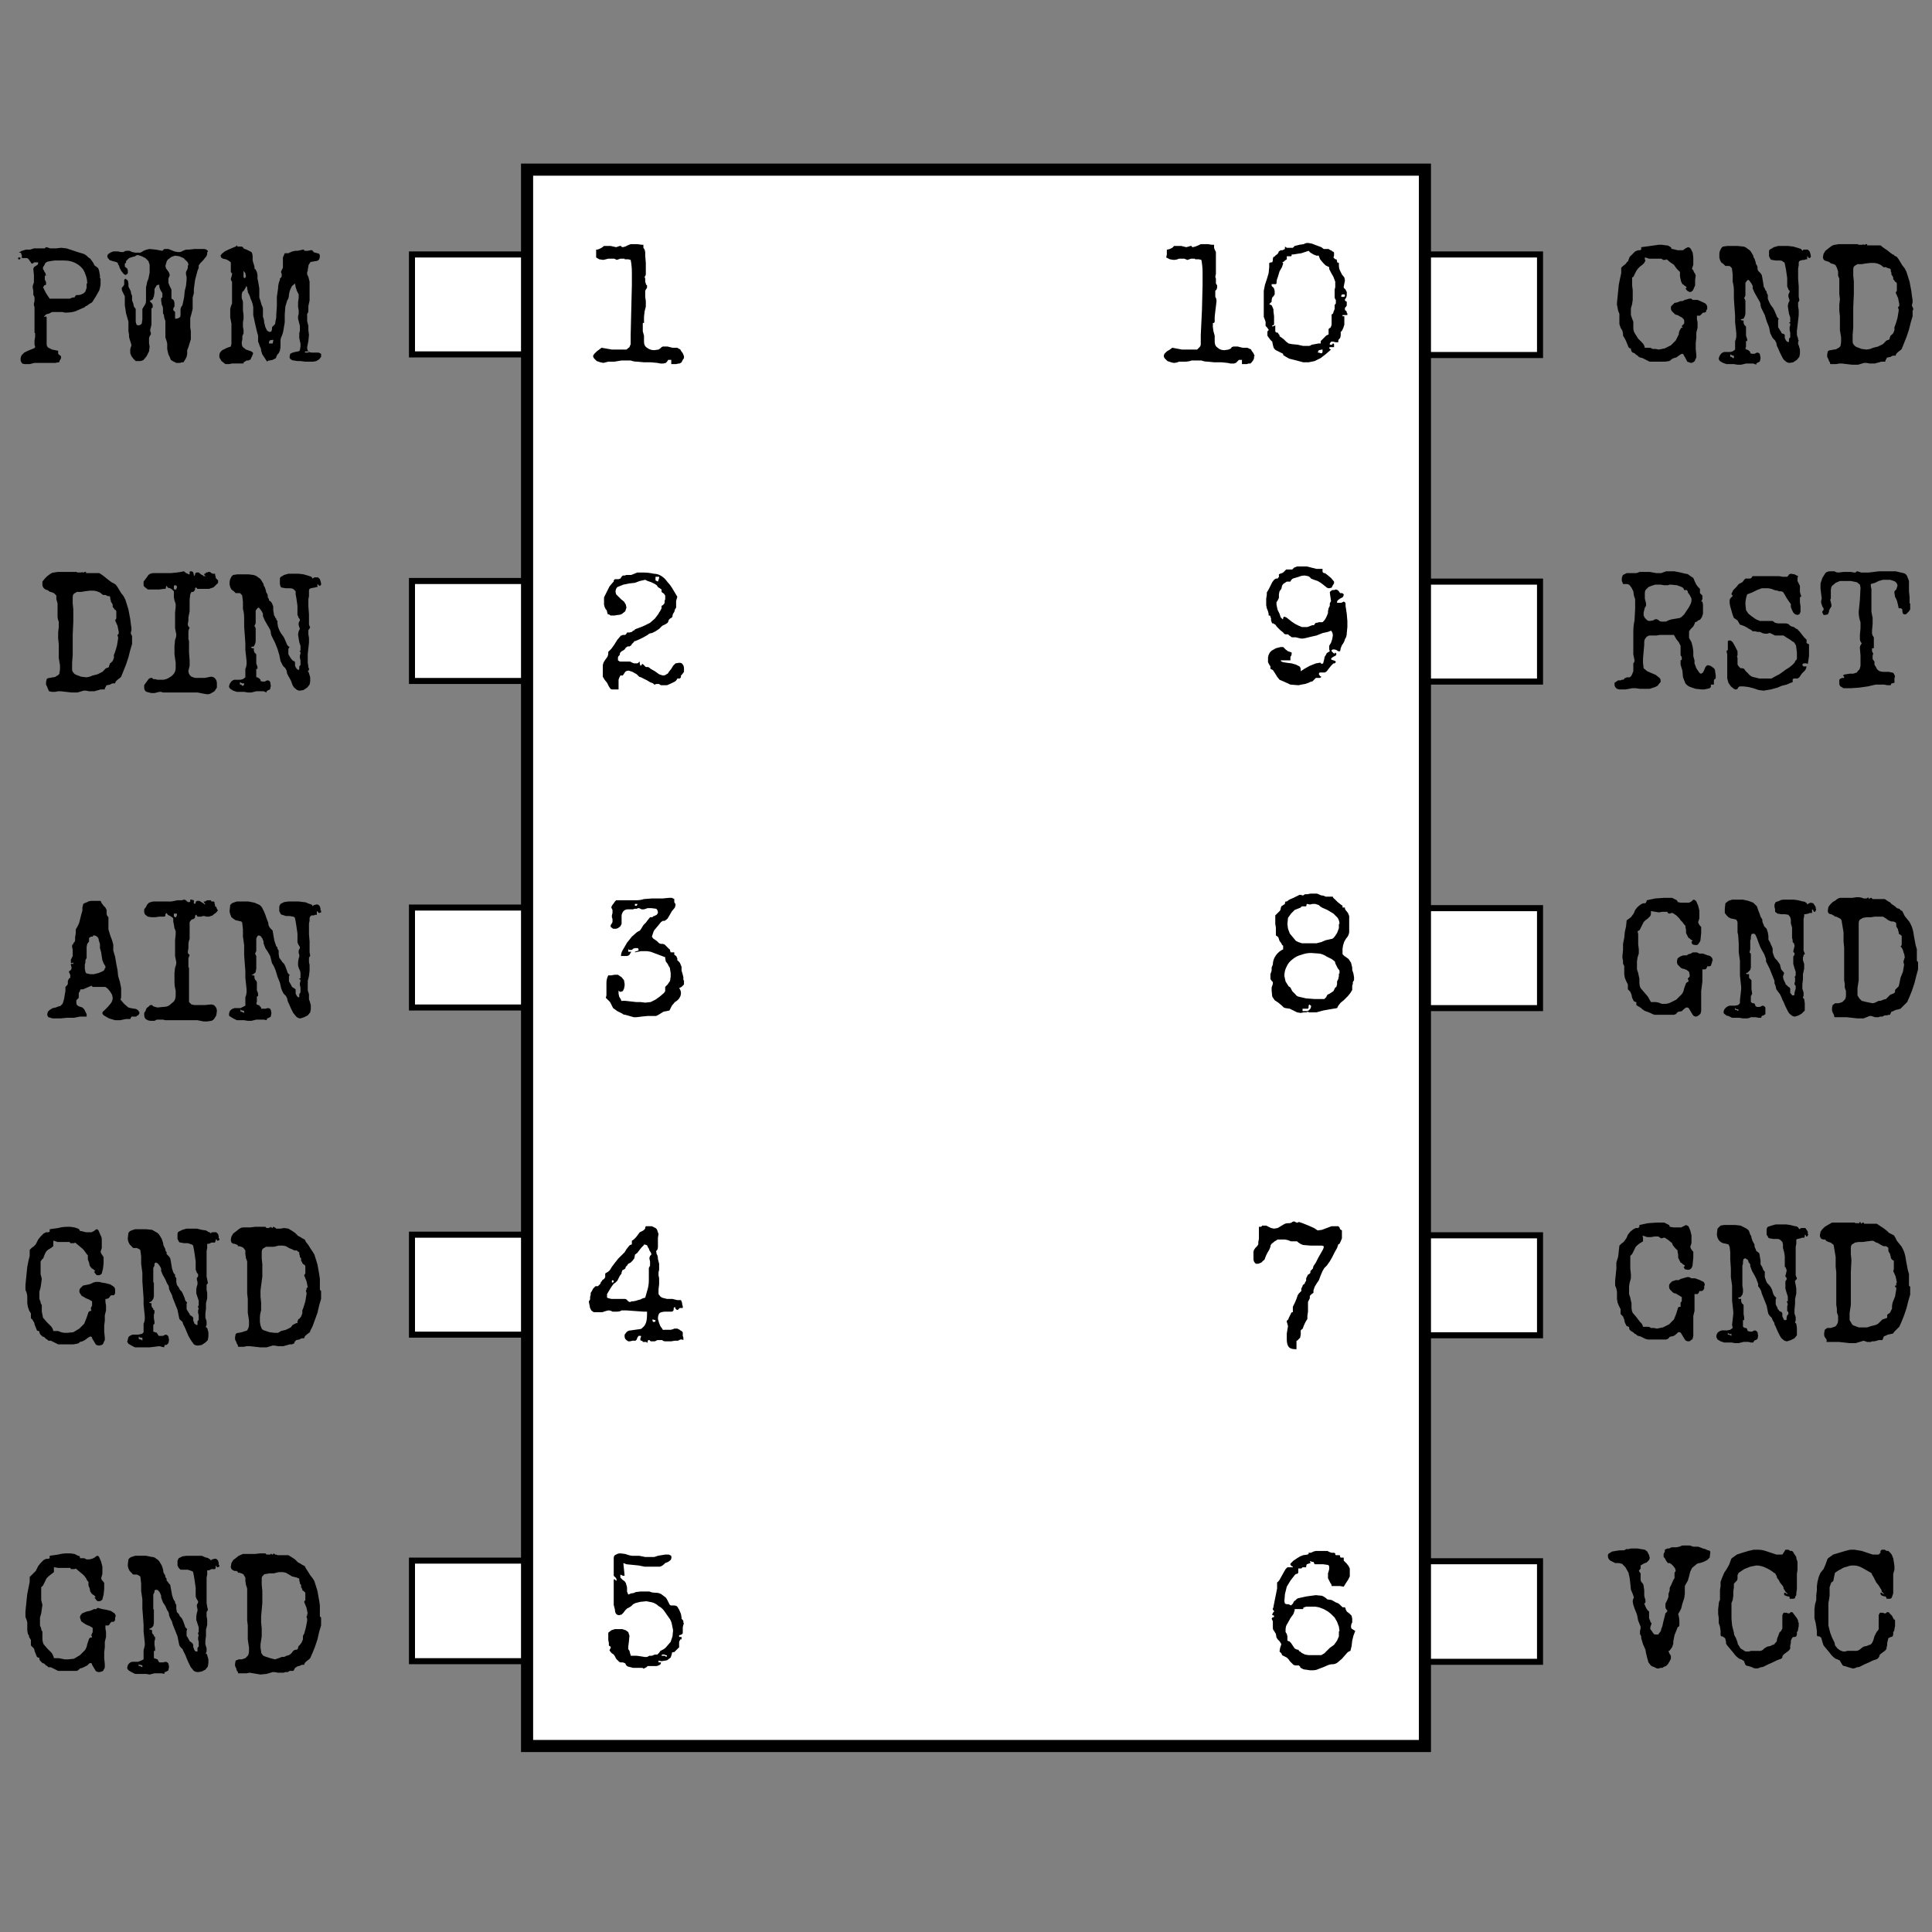 <svg width="90mm" height="90mm" viewBox="0 0 318.9 318.9" xmlns="http://www.w3.org/2000/svg"><rect x="0" y="0" width="318.9" height="318.9" fill="#808080" stroke="none"/><path fill="#fff" stroke="#000" d="M68 42h19.8v16.5H68zm0 53.9h19.8v16.5H68zm0 53.9h19.8v16.5H68zm0 54h19.8v16.5H68zm0 53.8h19.8v16.6H68zM234.4 42h19.8v16.6h-19.8zm0 54h19.8v16.5h-19.8zm0 53.9h19.8v16.5h-19.8zm0 54h19.8v16.5h-19.8zm0 53.8h19.8v16.6h-19.8z"/><path fill="#fff" stroke="#000" stroke-width="2" d="M87 28h148.2v260.2H87z"/><path d="M112.9 58.8v.3l-.2.3-.2.4-.3.2h-.2l-.4.1h-.8v-.3-.1-.1-.2h-.5l-.2.3-.2.2-.4.1h-.5l-.5-.1-1.1-.1h-1.1l-1.1-.1q-.6 0-1.1-.2h-1.5l-1.2.2h-1l-.8.2-.5-.1-.6-.2-.4-.4q-.2-.2-.2-.5l.2-.3.4-.4.4-.3.4-.3 1.7.3H103.4l.5-.4.2-.5v-.7-.4-.4l.1-4.2.1-4.1v-2q0-1.1-.2-2.1l-.4-.1h-.4-.2v-.1h-.7l-.6.2-.2-.1-.2-.1h-1l-.8.2-.7-.1-.5-.3V42v-.4-.4h.2l.3-.1.4-.2.4-.3h1.1l.9.2.3-.1.3-.1h.2q.1.2.3.2l.4-.1.4-.2.5-.2h1.1l.7.1h.3v.5l.2.3.1.4v.6l.1 1.2V45.2q0 .3-.2.5l.1.3v.5l.1.3q0 .2.2.3v.4l-.2.3-.1.2V49l.1.7v.9l-.2.8-.1.9v1h-.2v1.4l.2.7V56.4q0 .7.5 1 .5.4 1.2.4l.7-.1.3-.2.2-.2.2-.1h.8l.8.2h.8l.3.2q.2 0 .3.3l.3.4.2.5z" font-size="27.5" font-family="Special Elite" aria-label="1" style="font-size:27.5px;font-family:'Special Elite'"/><path d="M112.9 110.4v.5l-.3.4-.2.2v.3l-.2.2h-.4q-.1.3-.4.5l-.6.3-.7.3h-1l-.2-.1-.1-.1h-.5l-.2.1h-.1l-.2-.2-.5-.2-.5-.3-.6-.3-.4-.2-.3-.1-.4-.4-.7-.4-.6-.2q-.4 0-.6.2l-.4.6h-.4l-.2.4-.1.3v1.6h-1q-.3 0-.4-.2l-.2-.3-.3-.6-.4-.5-.3-.5v-.5-.7-.7l.1-.4.3-.5.3-.4q.2-.3.2-.7v-.2l.1-.1.4-.4.5-.7.5-.8.6-.7h.1l.2-.1h.4l.1-.1.1-.1.1-.2h.4l.4-.1.2-.2q.2 0 .3-.2l.2-.1.3-.1 1-.4 1-.5.8-.7.6-.8.1-.2.2-.3.1-.2.1-.2v-.1-.2-.1l.2-.1.2-.2.1-.2v-.3l.1-.3v-.3-.3l-.2-.3-.3-.2-.1-.1v-.1-.1-.2l-.3-.2-.3-.2-.2-.3-.3-.2-.6-.3-.6-.2-.4-.2-.9.2-.8.3-.9.1-1 .2-1 .4q-.3.3-.3.8l.1.4.4.4.4.4.5.4.3.5.1.5-.2.6-.5.4q-.3.2-.7.2l-.6.1h-.6l-.3-.2h-.2v-.1l-.1-.3q0-.3-.2-.4l-.2-.4-.1-.4v-.4-.8l.5-1 .4-.8.5-.6.2-.2v-.2l.2-.2h.6l.3-.1.2-.3.2-.2h.3l.3-.1h.8l.5-.2.5-.2h.8q1.1 0 1.9.2.7 0 1.3.4.5.3 1 1 .5.5 1 1.4l.3.5.3.5-.2.7v1.1l-.2.3-.1.4-.2.3-.1.3v.2l-.2.2-.2.1-.2.2-.1.3-.1.2-.3.2-.6.3-.5.5-.6.4-.6.3q-.4 0-.7.3l-.7.4-.6.3-.7.3q-.2 0-.3.2l-.1.1-.2.2-.1.2-.3.2h-.3l-.3.2-.2.3-.3.2-.2.1-.2.2-.1.2v.2l-.2.2-.1.2v.5l.3.2H104l.4.2.3.1h.4q.3 0 .4-.3l.1.1v.3l.1.2v.1l.2-.1q0-.2.2-.2l.1.1.2.2.2.2h.3q.2 0 .5.3l.7.4.7.5.6.2q.4 0 .6-.2.3-.1.4-.4l.4-.5.3-.5.4-.4.6-.1q.5 0 .6.3.2.2.2.7zm-4.1-15.2h-.6v.2-.2V95.8l.4.2.1-.3.1-.3z" font-size="27.5" font-family="Special Elite" aria-label="2" style="font-size:27.5px;font-family:'Special Elite'"/><path d="M112.9 161.8v.7l-.2.2-.2.2-.4.2q.3.4.3.8 0 .5-.3.9t-.7.6l-.5.6-.4.8-1 .2-.8.5-.4.2h-1.4l-1 .1-.8.1h-.5l-.7-.2-.7-.2q-.3 0-.5-.2l-.8-.4-.7-.5-.5-1-.7-.7.1-.4v-.5-.8-.8q0-.6.3-1.2h.5l.5-.1h.6l.6.4.4.5.1.6v.3l-.1.5-.2.4-.3.1h-.2l-.2-.2v.5l.1.5.3.5q0 .3.3.2h.4l.9.1.9.1h.7l.8.1.9-.1.8-.4.7-.5.7-.6.2-.3v-.1-.2-.4l.4-.4.4-.6.1-.7v-.6l-.1-.6q0-.3-.2-.5l-.2-.4-.3-.4-.1-.5v-.1-.1l-.8-.3-.8-.3-.8-.3-.6-.1h-1l-1 .2v-.1l.3-.1.3-.1v-.2l-.1-.2h-.5l-.3.1-.2.2h-.3-.2l-.1-.2v.5h.5l-.3.5q-.2.2-.5.2h-.9q0-.5.3-1l.7-1.2.8-1 .8-.7.3-.2h.1l.2-.2.2-.3.3-.5.4-.4.3-.4.4-.5h.4q.1-.2.3-.2l.4-.2.2-.3q0-.5-.3-.7l-.8-.1h-.6l-.6.2h-.4l-.4-.2h-.2l-.2.1h-.2-.2l-.2.1H103.6q-.4 0-.7.3-.3.4-.3.8v1.3l-.2.4-.4.3-.3.1h-.5l-.4-.3v-.1-.2l.2-.3.1-.2v-.2-.3l-.1-.3v-.3l.1-.4v-.5l-.2-.4.1-.3.3-.4.2-.3.2-.2h3.3q.7 0 1.3-.2l1.3-.1h1.8l1-.1h.5l.4.2v.5l.1.2.1.1v.2l-.1.4-.5.6-.4.7-.3.5-.2.2-.3.2h-.3l-.3.2-.4.5-.5.6q-.3.3-.4.7l-.2.6.2.3.3.2.4.3.3.3.3.1h.3l.3.1.2.2.3.3.2.2q.2.1.2.3l.1.3h.6v.4q.4.2.4.4l.1.2V158.5q.4.3.5.6l.2.5v.6l.2.7.1.4v.5zm-7.7-12.5v-.1h-.4v.3h.3l.1-.2z" font-size="27.5" font-family="Special Elite" aria-label="3" style="font-size:27.5px;font-family:'Special Elite'"/><path d="M112.8 221.2l-.2-.1H112.3l-.4.2h-.5l-.6.1h-1q-.3 0-.5-.2h-.5H108.5l-.4.2h-.3-.4l-.2-.2H107l-.1.2v.1l-.1.2q0-.2-.2-.2h-.3-.2l-.1-.2h-.1-.1l-.1-.1v-.3l.1-.2v-.2h-.4l-.2.3-.1.3-.2.2h-.5l-.4.1h-.3l-.3-.2-.2-.2-.1-.3v-.4l.3-.4q.3-.3.7-.3l.7-.1.7-.1q.4 0 .6-.3.3-.2.5-.7.2-.5.2-1.5v-.4h-.6l-1.4-.1-1.4-.1h-.8q-.3.2-.7.2h-.8q-.3-.2-.7-.2l-.4.1-.3.1-.3.1H98l-.4-.3-.2-.4-.1-.5-.1-.5v-.1l.2-.3v-.4l.1-.4v-.3l.2-.3.2-.4.2-.2.2-.2h.4l.2-.2.2-.2.1-.3.2-.2q0-.2.2-.2l.2-.2.1-.2v-.2-.2-.1-.1l.5-.3.3-.3.3-.5.3-.4.7-.9.7-.7.4-.4.3-.5.4-.5q.1-.2.5-.3v-.2-.4l.3-.2.4-.4.3-.4.3-.4.6-.3.3-.3v-.2l.1-.2h1l.6.3q.2.1.3.4l.2.6-.1.6v1.5q0 .5-.3.7l.1.5q.2.3.2.8l.2.8v1l-.1.4v.5l.1.5v1l-.1.8v.8l.3.4.3.2.8.2h.9l.8.2h.6l.1.2.1.3v.2l.1.3v.3h-.5l-.2.2-.1.1h-.2l-.2-.2-.1-.3-.2.2v.3l-.1.2-.2.1h-1q-.6 0-1 .2-.3.3-.3 1l.2.7.2.5.3.4.1.2H110.7l.4-.1.2-.1h.5l.4.2.1.1.2.1.2.2V220.5l.1.3v.3zm-5.3-14.3l-.1-.2-.2-.3-.1-.3-.2-.3q0-.2-.2-.3l-.4-.1v.1l-.4.4-.4.5-.3.4-.4.3v.1l-.1.5-.3.4-.3.3-.4.2-.2.3-.2.2-.1.3-.3.2q-.2 0-.2.2l-.1.2v.2l-.3.4-.2.4-.2.4-.3.3-.3.2-.3.4-.2.3-.3.5-.3.5V214.2l.3.1.4.1h2.2q.3 0 .5.3l.1.1.2.1h.2l.1-.1h.3l.5-.1.3-.1.4-.1.4-.2.4-.1.4-1.4q.2-.7.2-1.5v-.6-.7-.4-.3l.2-.4v-.4-.3l-.1-.4v-.2l.1-.3.2-.2v-.2zm.7 11h-.1l-.3-.1h-.1v.2l.1.2h.3l.1-.2zm-6.9-6.4v-.1l-.2-.1-.1.1v.3h.2l.1-.2z" font-size="27.5" font-family="Special Elite" aria-label="4" style="font-size:27.5px;font-family:'Special Elite'"/><path d="M112.9 267.9l-.1.3-.1.4v1l-.2.2-.3.1h-.1v.3h.4v.4h-.2l-.1.2-.1.2V271.9l-.5.5-.3.3h-.2l-.2.1v.2l-.2.6-.4.3q-.2.2-.5.2l-.6.1-.5-.1V274.4h.4q0 .3-.2.4l-.2.1-.3.1h-1.5l-.2.2-.2.1-.2.1h-.2v-.1h-1.6l-.8-.2-.2-.1-.2-.2q0-.2-.2-.3l-.3-.1h-.4l-.2-.1-.2-.2-.3-.3-.2-.4-.2-.3-.3-.2-.2-.2-.2-.3.2-.4v-.2l-.2-.1-.1-.1v-.4l-.1-.5v-.6-.6l.5-.4.6-.2h1.2l.6.2.4.3.2.6-.1 1-.1.8v.4l.2.3.1.4.1.3v.1h1l.7.1.6.1h.4l.4-.2h.4l.5-.2h.4l.3-.3.2-.3.4-.2q.4-.2.7-.6l.6-.7.3-.9.1-1-.2-1q-.1-.6-.5-1.1l-.7-1q-.4-.6-1-.9-.4-.4-1-.6l-1-.2-1 .1-.8.2-.4.2-.3.3-.3.2-.4.2-.3.3-.3.4-.3.3-.4.1q-.3 0-.5-.2-.2-.3-.2-.7l-.2-.8v-1-1-.7-.8-.7h.2q.1.2.3.2l-.1-.4-.2-.2-.2-.2v-.2-.6-.7-.8-.6q0-.5.4-.6.3-.2.7-.2l.8.1.6.2.5.1H105.5l1 .2h1.5l.6-.2.6-.1.6-.1h.6l.4.2v.2q.1 0 0 .2v.1l-.1.2-.4.3-.5.2-.2.2q-.3.3-.7.4h-2.5l-1-.2-1-.1-1-.1-.5-.2v.1l.1 1 .1 1h-.3l-.4-.2v.5l.2.2.2.2.3.2.2.3.2.7v.7l.2.5.5-.2q.4 0 .7-.2l.8-.1h1.5q.4.2 1 .2.5 0 .9.2l.8.6.2.3.2.4.2.4q.1.2.3.2h.4q.4 0 .6.2l.3.5.3.7.1.6v.2l.2.2.1.2v.3zm-2.8 5.5q0-.2-.2-.2l-.3-.1h-.2q-.2 0-.2.2h.5l.3.2v-.1z" font-size="27.5" font-family="Special Elite" aria-label="5" style="font-size:27.5px;font-family:'Special Elite'"/><g aria-label="10" style="line-height:125%" font-size="27.5" font-family="Special Elite"><path d="M207 58.8v.3l-.1.3-.3.4-.2.2h-.3l-.3.1h-.7-.1v-.3-.1-.1-.2h-.5l-.3.3-.2.2-.3.1h-.6l-.5-.1-1-.1h-1.2l-1-.1q-.6 0-1.1-.2h-1.6q-.5.2-1.2.2h-.9q-.4.2-.9.2l-.4-.1-.6-.2-.4-.4q-.2-.2-.2-.5l.1-.3.4-.4.5-.3.4-.3 1.6.3h2.5l.4-.4q.2-.2.2-.5v-.7-.4-.4l.2-4.2.1-4.1v-2q0-1.1-.2-2.1l-.4-.1H197.3l-.1-.1h-.6l-.6.2h-.1l-.1-.1h-.1l-.2-.1h-.9q-.4.2-.9.2l-.6-.1-.6-.3.1-.5v-.4-.4h.1l.4-.1.4-.2.3-.3H195l.8.2.4-.1.3-.1h.2q0 .2.2.2l.4-.1.5-.2.4-.2h1.2l.6.1h.4v.5l.1.3.2.4v3.6l-.1.5.1.3v.8l.2.3v.4l-.1.3-.2.2V49q.2.3.2.7l-.1.9-.1.8-.1.9v.8l-.1.2h-.1-.1v.7l.1.7.2.7V56.4q0 .7.5 1 .4.4 1.1.4l.7-.1.4-.2.1-.2.3-.1h.7l.8.2h.8l.4.2q.2 0 .3.3l.3.4.2.5zM222.4 51.7v.3h-.8v.2H221.9v1.4l-.2.6-.2.4-.2.2v.6l-.1.4-.2.2-.1.2V56.5h-.4l-.4-.1h-.4l-.2.3v.2h.4q0-.2.2-.2l.1.1v.5h-.3-.4l-.1.1q0 .2.3.3l-.8.7-.9.7-1 .5-1 .2h-.9l-1.1-.3-1.2-.3-.7-.4-.3-.2v-.2l-.4-.2-.8-.4q-.3-.2-.4-.5l-.1-.4-.1-.5-.3-.3-.3-.4-.2-.3V55v-.3l.2-.2v-.1l-.3-.4-.2-.2v-.3-.4l-.3-.8v-.9-.6-.7-.6-.6-.4-.5l.2-1 .3-.9.3-1 .1-1V44v-.3-.3l.3-.1h.2l.1-.3v-.1-.2l.1-.3q.2 0 .3-.2l.4-.3.2-.4.3-.2h.3l.2-.1q.2 0 .2-.3v-.2l.3.2h1l.3-.3.4-.1.4-.1.7-.1q.3-.2.7-.2l.6.1.8.3.8.3.4.3h.8l.3.2q.2 0 .3.2.2 0 .3.2v.5l-.1.3.1.1.2.2h.2l.1.3v.2l.3.1v.4q0 .5.2.9l.3.6.4.5.1.5-.1.5-.1.5v.2l.3.3.2.4v.5q0 .4-.3.7V49.6l.1.1.2.1v.6l-.1.2-.2.2v.4l.2.1.1.2v.2zm-.4-3l-.1-.1h-.2q-.3 0-.3.2v.2h.5l.1-.2zm-1.5 1.3v-.5q-.2-.2-.2-.5v-.6-.6l.1-.4V47v-.5l-.3-.8-.4-.7-.3-.6v-.1-.2l-.2-.1-.4-.2-.4-.4-.5-.6-.2-.5v-.1h-.4l-.5-.2-.5-.3-.3-.3-.6.2-.6.2-.7.1-.6.1h-.2-.1v.2l-.1.1h-.3-.2-.2v.5l-.3.2-.2.2-.3.1q.2 0 .2.2l-.2.6-.4.7-.3 1q-.2.4-.2 1l-.1.1h-.2-.5v.3l.2.2q.2.1.2.3l.1.3v.6l-.2.3-.2.2-.1.4V49.8l-.4.4.4.2.2.4.1.3v.3l.1.8v1.3l-.1.2h-.2v.2l.3-.1.2-.1v1q.1.2.3.2.2 0 .2.2l.2.2v.2l.3.2.4.3.4.4.4.3.5.1 1 .1.9.2h.9q.3 0 .5-.2l.6-.1.5-.1h.4v-.4l.5-.5.4-.4.4-.2v-.1-.2-.5q0-.2.3-.3l.1-.2.1-.3v-.3-.5-.4-.5q.3-.1.3-.4l.2-.5v-.4-.3q.2-.1.2-.3zm-2.3 7.7l-.5.1-.3.5q0-.2.2-.2l-.1.1h-.1.3l.3.1h.2l.1-.2v-.2-.2z"/></g><path d="M222.4 102.5v1l-.1 1q0 .6-.3 1-.1.5-.5 1l-.2.5-.1.5h-.3l-.3-.2-.3-.1h-.3l-.2.1v.2l.2.2.1.1.2.1.1-.2.1.1.1.1-.1.3-.4.2-.3.2-.1.2.1.1.3.1.3.1.1.2-.2.2h-.2l-.4.4-.4.5-.3.4-.3.2h-.8q-.2 0-.2.3l.2.3.2.1q-.1.2-.3.2h-.2-.4l-.2.2-.2.2-.2.2h-.2l-.4.2-.6.2-.6.1-.4.1h-.2l-1.2-.1-1.1-.5-.7-.3-.4-.5-.3-.5-.4-.6-.4-.2v-.4l-.2-.3-.1-.2-.1-.2v-.4-.4l.1-.4.2-.4.3-.3.7-.4.8-.2h.4l.4.4.4.3.6.2v.2q0 .3-.2.5v.6h-1.6q0 .2.4.3l.6.1.8.1.7.2.6.3q.2.2.2.6v.2l.6-.4.9-.5 1-.4.6-.1h.2l.1.2.3-.1.1-.4.1-.4q0-.3.2-.5l.2-.4.5-.3-.1-.3v-.6l.3-.5.2-.6.1-.6q0-.5-.3-.8l-.5.2-.9.2-1 .4-.9.2-.8.2-.5.1h-.4l-.4-.1-.4-.1h-.5q-.3 0-.4-.2l-.2-.1-.2-.2h-.4q-.2 0-.4-.3l-.5-.4-.5-.5-.3-.4-.2-.1-.1-.1h-.2l-.1-.2-.1-.3v-.3l-.1-.3q0-.2-.2-.2h-.1v-.3l-.1-.4-.2-.5-.1-.5v-.4-.7l.1-.6v-.4l.3-.5.3-.6.3-.6.3-.4.3-.2H210.9l.1-.2h.1v-.1-.1-.3l.2-.1.3-.1.2-.1.3-.3.2-.2h1l.3-.3.5-.2h1.6l.8.2.8.2h1v.5l.2.2h.2l.4.3.6.5.5.6v.3l-.2.3-.2.4-.4.1q-.3 0-.5-.2l-.5-.4-.4-.3-.5-.3-.6-.2-.5-.2q-.2-.3-.5-.4l-.5-.1q-.6 0-1 .2l-1 .3q-.3.2-.4.5H212.4l-.3.2-.3.2-.2.3v.1l-.1.4-.3.4-.1.5v.6l-.2.4-.2.3v.4l.1.5.1.4.3.6.2.6.3.3h.1v-.2l.1-.2h.1l.3.1.4.3.5.4.6.4.6.3.5.2h.9l.8-.3h.3l.1-.2.2-.2h.2l.3-.1h.6l.3-.3.2-.3.2-.4.2-.5v-.3l.1-.5.2-.4v-.4l.2-.4-.1-.7-.1-.7.1-.2.3-.2h.3l.3-.1.3.1.2.2.2.3h.3l.2.1.1.1q0 .3-.2.5l-.4.2-.4.3-.1.2v.2h.7l.4-.2.2.1.1.2v.4l.2 1.3.1 1.2z" font-size="27.5" font-family="Special Elite" aria-label="9" style="font-size:27.5px;font-family:'Special Elite'"/><path d="M223.5 161.6v.2l-.2.3v.3l-.1.3v.7l-.3.5-.4.5-.3.3-.4.4-.5.4-.4.5-.2.4-1.2.2-1.1.2-1.1.3H216v-.1h-.1l-.3.1h-.4l-.5.1-.6-.1-.6-.3-.6-.3-.7-.1-.3-.1-.3-.3-.6-.5-.6-.4-.4-.6-.1-1v-.5l.2-.6v-.3l-.2-.2-.2-.3v-.3-.5l.2-.6v-.5l.2-.5q0-.8.5-1.5t1.2-1v-.3-.3q-.2-.1-.3-.4l-.3-.4-.2-.6-.4-.3v-.4-.9l-.1-.6v-.7-.7l.4-.4.3-.3q.2-.2.2-.5l.1-.3.3-.2.3-.2v-.2l.1-.2h.2l.4-.3.7-.3.6-.3.4-.2h.2l.3.1h.1l.3-.2h.4l.5-.1h1.1l.7.3q.4 0 .7.2H220q0 .2.3.4l.5.5.5.4.3.2V149.8h.4v.2l.1.2.4.5.2.5v2.7q-.1.6-.5 1l-.3.5-.2.6-.1.6v.9l.3.3.3.2.4.3.4.6.2.8v.4l.2.6.1.6v.3zm-2.4-9.1q0-.5-.3-1l-.7-.7-1-.6-.9-.4-.3-.2-.2-.2-.3-.1-.3-.1h-.4l-.5.1-.5-.1-.1.4h-.6q-.2 0-.3.2l-1 .4-.6.6-.5.7-.1 1 .1.8.3.8.5.6.5.6.4.2.6.2h2.4l.8-.2.7-.3.9-.2q.3 0 .6-.4l.4-.6.3-.8v-.7zm0 8.2v-.5l-.3-.4-.2-.4-.2-.4q0-.3-.2-.4l-.4-.3-.4-.2-.4-.2q-.6-.4-1.2-.5l-1.4-.1q-.8 0-1.6.3-.8.2-1.4.7-.7.5-1 1.2-.4.7-.4 1.6l.2.9.5.8.3.2.3.6.5.5q.2.3.5.4l1.3.3 1.4.1h1.6l.3-.3.2-.4.4-.2.3-.2.3-.2.2-.4.1-.2.2-.1v-.1l.1-.3v-.5l.2-.4.1-.5v-.4zm-4.7 5.5v-.2l-.3-.2-.1.2v.3l-.1.2h-.9v.4h.7l.3-.1.3-.3.1-.3z" font-size="27.5" font-family="Special Elite" aria-label="8" style="font-size:27.5px;font-family:'Special Elite'"/><path d="M221.5 203v1.4l-.2.5-.2.4-.2.1-.2.6-.4.7-.4.8-.4.7-.5.7-.4.4-.3.5-.3.7-.3.8-.4.6-.3.5-.2.6v.4l-.3.2-.3.3v.4l-.1.2-.1.2-.1.2v1.6l-.1.7v.5l-.3.5-.2.4-.2.5q0 .2-.2.3l-.2.2v.7l-.1.5-.3.3q-.1.2-.3.2V222.7h-.2q-.8 0-1.1-.4-.3-.4-.3-1.2v-1l.2-1.2-.1-.4-.1-.3v-.1-.1q.3-.2.3-.4l.2-.4.2-.4q0-.2.3-.2v-.1-.3-.2-.3l.1-.2.2-.4.3-.7.2-.6.2-.3.4-.4v-.4l.2-.4q0-.2.2-.3.2-.1.2-.3l.2-.3v-.4l.2-.4.1-.2.2-.1.2-.2v-.3l.2-.2.2-.2.1-.4.2-.3.2-.3.2-.4.2-.4.4-.7.4-.7.1-.3v-.2l-.3-.1h-1.9l-1.2-.1q-.6-.2-1-.6h-1l-.5-.2-.5-.1h-1.2l-.5.3-.5.4q-.2.2-.2.5l-.2.5-.3.5-.2.4-.2.5q0 .2-.3.4l-.3.3-.5.2h-.4q-.4-.3-.4-.8v-.6-.6l.1-.3.2-.3.3-.3.2-.3v-.4l.1-.5v-.5-.5-.5-.5h.3l.2-.1v-.1H209l.4.2.4.2.5.1.6-.1.5-.3.5-.3q.3-.2.8-.2h.2l.3-.1.1-.1.3-.1.2.1.2.1h.2l.2-.1.6.2 1 .4.9.4.6.4.7-.1.8-.3.8-.3H220.9l.2.2.1.3.3.2z" font-size="27.5" font-family="Special Elite" aria-label="7" style="font-size:27.5px;font-family:'Special Elite'"/><path d="M223.7 269.2l-.3.8-.2.8-.1.9-.2.8q-.4.1-.7.5l-.7.8-.7.6q-.4.3-.8.3-.5 0-.9.2l-.7.3-.8.3q-.4.2-.9.2h-.5l-.6-.1q-.4 0-.7-.2-.3-.1-.3-.3l-.2-.2h-.6l-.3-.1-.3-.3-.3-.3-.2-.3-.3-.3-.4-.2-.4-.2v-.1l-.1-.2-.1-.1-.2-.2.1-.6.2-.6-.1-.2-.2-.3-.3-.3-.2-.3-.1-.6-.3-.5q-.2-.2-.2-.5v-.4-.4-.3l-.2-.4.1-.2.3-.1v-.2l-.2-.1h-.1v-.1l.1-.3q.2-.1.2-.3l-.2-.2v-.3h.1v-.2l.3-1.5.3-1.5v-.4-.3-.2-.1q.3-.2.5-.6l.5-.9.4-.7.3-.3h.9v-.1l-.2-.1-.2-.2v-.2l.2-.2.1-.1.2-.2.6-.4.5-.3.5-.2.7-.1.2-.1v-.1-.1h.4l.4-.2.4-.1h1.9l.4.2.3.1h.4l.2.1v.2l.1.1H221.1l.1.1v.2l.1.1h.5v.5l.1.1.4.4.3.4.2.4V260.2l-.3.6-.4.6-.3.5-.6-.1h-1.4q0-.3-.2-.5l-.2-.4-.2-.4v-.4-.4l.1-.3.1-.4v-.3q0-.4-.3-.4l-.7-.1H217l-.2-.4h-.2l-.3-.1h-.3.2l.1.2v.1l-.3.1-.3.1-.1.3v.2h-.4-.2l-.2.2h-.2H214.3v.7l-.2.2h-.2l-.2.2-.7.9-.6 1-.3 1.2-.1 1.2.1.4.3.1h.3l.4.2.3-.3.2-.4.3-.2q.1-.2.4-.3l1.4-.3 1.5-.2 1 .1q.5.2.9.6l.7.1.7.4q.4.1.7.4l.4.4h.4l.1.2v.1l.2.4.4.3.4.4.1.5v.6q-.2.3-.2.7 0 .3.2.4l.5.3zm-2.6 0l-.1-.7-.3-.8-.4-.7-.6-.6-.5-.4-.7-.4-.8-.3-.6-.1h-1.5l-.3.1q-.2 0-.2.3h-1.4v.2l-.2.6-.5.7-.5.9q-.3.4-.3 1v.4l.2.3.1.4v.7l.2.1h.1l.3.3.2.3.2.3.2.3.4.2h.2l.2.3q.2 0 .3.2l.2.1.4.2.6.1h2.1l.5-.3.4-.4.5-.5.7-.5.5-.7.3-.7v-.8z" font-size="27.5" font-family="Special Elite" aria-label="6" style="font-size:27.5px;font-family:'Special Elite'"/><g aria-label="PWM" style="line-height:125%" font-size="27.5" font-family="Special Elite"><path d="M3.4 42.6l-.1.2H3v-.3h.3l.1.1zm3.9 9.6zm9.3-6.2v1l-.1.5-.1.4-.5.9-.5.8-.2.3-.5.3-.4.3q-.2 0-.3.2l-1.6.7q-.7.2-1.6.2h-.1l-.4-.1H8.6l-.6.3q-.3 0-.5.2l-.2.2v.1h.1l.2-.1.1.2v4.4q0 .4.3.6l.6.3 1 .2v.5l.2.2.2.1.1.3-.1.3-.2.3v.2h-.2l-.4.1H5.7l-.8.2h-.7q-.5 0-.6-.2-.2-.2-.2-.6 0-.4.2-.7l.4-.4.6-.3.5-.2.5-.2q.2-.1.2-.3l-.1-.3v-.3-.4l.1-.6v-.3-.3l-.1-.1v-.3-.3-.2-1-1-.7-.6-.1l-.1-.3v-.3l.1-.4v-.5q0-.3-.2-.5V48l-.1-.5v-.3l.1-.3.1-.3v-.4-.8l-.1-1 .1-.3.3-.2.3-.2.1-.2v-.2H5.6q-.1.2-.3.2l-.2-.1q0-.2-.2-.3 0-.2-.2-.3-.1-.2-.3-.2h-.8v-.2-.2-.1l-.1-.2q0-.2-.2-.2h-.2l.5-.3.7-.2H5l.6-.2h1.8q.1-.2.3-.2l.3.1.3.1h.9l.9-.1.9.1.9.3.9.3 1 .3.2.1.3.2.3.3.3.2.3.4.2.3.2.4.4.3q.2.1.3.4l.1.4.1.6v.4zm-2.2.8q0-.8-.3-1.5-.2-.7-.7-1.2-.5-.5-1.2-.8-.7-.3-1.6-.3H9l-.7.1-.5.1-.3.2-.2.4-.2.3v.4q.2.1.2.3l.2.3.1.4h-.2v.7q.2.2.2.5v.3l-.3.1-.1.2-.1.1.2.4.3.6.4.6.2.3h3.3l.5-.2h.3l.1-.2.2-.2h.3q.4 0 .7-.2.3-.1.5-.4l.2-.6v-.7zM34.2 41.6v.2q0 .4-.3.7l-.4.5-.4.4-.3.4v.4l-.2.5-.4 1.5-.2 1.5v.7l-.2.7V51l-.2.8-.2.7V54l.1.7v1.3l-.4 1.3-.2.5v.6l-.1.5-.2.4-.2.3-.1.2H30l-.3.1h-.6l-.6-.3-.3-.2-.2-.5-.2-.4-.1-.4-.1-.5v-.4-.5l-.1-.4-.2-.6v-.7-.6-.7-.7l-.2-.6q0-.4-.2-.7V51q0-.4-.2-.7l-.1-.7v-.2-.2l.2-.1v-.2-.5l-.3-.5-.2-.5V47q-.4 0-.5.2l-.3.5v.6l-.1.6-.2.5-.5.3.2.2.2.2.1.2v.5q-.2 0-.2.2v2.6l-.2.8v.3l.1.2v.3l-.2.3-.1.3v.9l.1.5-.1.8-.4.8-.5.6q-.3.2-.7.2h-.6l-.4-.4-.3-.4-.2-.5v-.7l.2-.6-.1-.4-.1-.3-.1-.3-.1-.4v-.4l-.1-.5v-.3-.4-.9l-.2-.7-.2-.7-.1-.7-.1-.6v-.6-.3-.3-.3l-.2-.4-.2-.4-.1-.3v-.3l.2-.2.2-.3v-.5-.3l.2-.2.4.3.1.5v.5l.2.4.2.4q0 .4.2.7v.8l.2.5.1.5.3.4V53.1l.1.4q.1.2.3.2.4 0 .6-.3l.1-.7v-.5-.6-.6l.3-.5q.3-.4.3-.8v-1-.4-.4-.5l.1-.4.1-.5.2-.5.1-.5.1-.5v-.4-.4-.2-.3l-.2-.6-.5-.5-.6-.3-.6-.2q-.3 0-.5.2l-.4.1-.3.1-.3.1-.3.3-.2.2v.3q-.2 0-.2.2V44l.2.2q.2 0 .2.2l.1.2v.5l-.2.2-.2.1-.3-.2-.4-.5-.3-.6q0-.3-.2-.4 0-.3-.2-.4l-.3-.1H19l-.4-.1-.3-.1q-.2 0-.3-.2l-.2-.2-.1-.3.1-.3.4-.3.5-.2h.8l.4.1h.5q.2-.2.5-.2h.5l.4.2.5.1h.9l.5-.3.5-.2.5-.1 1 .1 1.1.2.3-.3h.7l.5.2.5.2.5.1h.5l.4-.2.5-.2h.5l.9-.1h1.6q.3 0 .6.3V41.6zm-3.1 2.2q0-.4-.2-.6l-.6-.6-.7-.3-.7-.1-.6.2-.4.3q-.3.2-.4.5l-.2.7.1.4.3.4.2.3.1.3v.2l-.1.2-.1.3v.7l.2.5.3.6v1.5l.2.1.2.2.1.4v.6q-.2.2-.2.5v.1l.3.3v1.1h.2q.3 0 .5-.2.2 0 .2-.5v-.3-.3-.3l.1-.3.2-.3.1-.4.2-1 .1-1 .2-.8.1-1v-.5l-.1-.4v-.4l.2-.4.1-.3v-.4zM53 58.9l-.3.4-.5.3-.5.1H50.4l-.8-.1h-.5l-.6-.1q-.3 0-.5-.2-.2-.1-.2-.4l.1-.5.4-.2.4-.1.5-.1q.2 0 .3-.2l.1-.6v-.5l-.1-.4-.1-.5v-.5-.3l.1-.4v-.8l-.2-.8-.1-.4v-.4l.1-.4v-.6l-.1-.5v-.8l.1-.7v-.6L49 48l-.2-.6-.1-.6-.5.4-.2.4-.2.5-.1.5q0 .6-.3 1l-.3 1-.1 1.3v1.3l-.2 1.2q-.1.7-.4 1.3l-.1.4V57.3l-.1.6-.2.4-.2.2-.2.4q0 .2-.2.3l-.4.2-.5.1q-.3 0-.4.2l-.4-.6-.4-.6-.2-.6q0-.4-.2-.7l-.1-.3-.1-.3-.1-.2V56v-.3-.3l-.2-.7-.3-1.3-.3-1.4v-1.3q-.1-.7-.4-1.3l-.2-.6-.3-.6V48l-.1-.3v-.3l-.2-.2v.2l-.2.3-.1.2-.1.1-.2.2-.1.4v.6l.2.6V51.2l.1.8v.6l-.1.6v.7l.1.6v.5l-.2.5v.5l-.1.5q0 .6.2.8l.5.4.6.2q.4.1.6.4l-.2.5-.2.4q0 .2-.2.2l-.2.1h-.3l-.3.2-.2.1v.2h-1.9l-.5.1h-.6l-.5-.4q-.2-.1-.3-.4-.2-.2-.2-.5 0-.5.2-.7.2-.3.5-.4l.6-.3.6-.2.1-.5v-.5-.7-.8-.5-.5-.3l-.2-1v-1-.4l.1-.4.2-.5v-.4-.8-.8-.6-.5-.5q-.2-.2-.2-.5l.1-.3.1-.4v-.2q-.2-.1-.2-.3v-.5-.4-.6l-.4-.3-.4-.2-.5-.1-.3-.2-.1-.3.2-.3.5-.4.6-.3.7-.3.5-.2.2-.2.1.2h.7l.2.1.1.2.2.1.3.1.8.4q.2.3.2.8v.6l.3 1v.3l.2.2.2.4.1.5v.6l.1.4.1.6.1.6v1.5l.2.6.2.7q.2.3.2.7v1.2q.2.4.2.9l.2.8.3.6.4.2.3-.1.1-.4V54l.2-.2.3-.3.1-.6.1-.5v-.4l.1-1.5V49l.2-1.4q0-.7.3-1.4v-.2l.2-.2.1-.2v-.2-.2l-.1-.2v-.1-.1l.3-.6v-.8-.9l.3-.7h.6l.4-.2.3-.1.4-.1H49.1l.5-.1.4-.1h.2v.2h.6l.5-.1h.2l.2.2q.1.2.3.2l.4.1.3.1.1.3q0 .5-.2.7-.2.2-.5.2l-.6.1q-.3 0-.4.3-.2.2-.2.5l-.1.5v.2l-.1.2v.4l.2.4.1.4.1.4V49.6l-.2.9v.8q0 .3-.2.5V53l.2.8v.7l.1.8-.1 1-.2 1q0 .5.2.7.2.2.6.2h1.1l.4.2V59zM40.6 45.7l-.1-.6-.3-.4v1q0 .2.3.2v-.1-.1zM51 58V58h-.5-.1l-.1.1.1.1h.5l.1-.1zm-5.9-1.9h-.2l-.4.1-.1.3v.2H45l.1-.4z"/></g><g aria-label="DIN" style="line-height:125%" font-size="27.5" font-family="Special Elite"><path d="M21.8 105.3v1l-.3 1-.3 1.2-.4 1.2-.4 1-.4 1-.2.2-.4.3-.3.3-.1.3h-.3q-.3 0-.5.2l-.5.1q-.2 0-.2.2l-.2.3v.2h-.7l-.3.1-.4.1-.3.1H14.7l-.5-.1h-.4l-1 .3h-1l-1.8-.2h-.4l-.5.1h-.5l-.5-.1-.2-.4-.1-.3-.2-.4v-.4l.1-.5q.2-.2.5-.2l.5-.1q.4 0 .6-.2.3-.1.5-.4l.1-.7v-.7l-.1-.6-.1-.6v-.6-.5-.4-.8l-.1-.9v-1l.1-.9v-.9q-.2-.4-.2-.9v-.5-.5-.6-.5l-.2-.7v-.6L9 98q-.2-.2-.7-.3l-.2-.1-.1-.1-.2-.1-.3-.1Q7 97 7 96.5L7 96l.4-.5.4-.4.4-.3q.4-.3.7-.3l.7-.1h3l.2.1h.6l.2-.1v.1h.2l.2-.1h.2v.2h2.2l.6.4.5.4.5.4.4.3.4.2.3.2.3.4.3.5.3.5.4.5.3.6.5 1.6.3 1.6.1.8.1.7v.3l-.1.4v.2l.1.2.1.2v.3zm-2.2-1l-.2-1-.4-.9.2-.3v-.4-.4-.4l-.1-.2-.2-.1-.1-.2-.2-.2v-.2-.2l-.1-.2-.2-.3v-.2l-.1-.2v-.3l-.1-.2h-.3l-.4-.2H17l-.5-.4-.5-.2-.5-.1h-.7l-.8.1-.6.1h-.7l-.5.3q-.2.2-.2.6v1l.1 1v2l-.1 2.2v3.3l-.1 1.3v1.1q0 .3.2.5.2.3.5.4l.8.3.9.1.5-.1.5-.2.4-.1.4-.1.4-.2.4-.2.4-.4q.1-.2.5-.3l.2-.1v-.2l.1-.2q0-.2.2-.3l.3-.3.2-.5v-.5l.2-.5.3-1 .2-1.2v-.2l-.1-.3v-.1l.2-.2v-.2zM36 96.1q0 .2-.2.3l-.2.2-.3.3-.2.1-.6.2H32.6l-.2-.2v-.1l-.1.1-.1.1v.2l-.1.2-.2.2h-.3l-.2.4-.1.9v1.9l-.2 1v.5l-.1.6q0 .4.3.6l-.1.2-.1.4v1.3l.1.3v1.9l.1 1.3v.9l-.2.8q0 .4.2.7l.3.3.6.2h1.6l1-.2q.5 0 .7.3.3.3.3.8v.7l-.4.6-.5.3q-.3.2-.7.2l-.6-.1-1-.2h-5.7l-.3-.1h-.3l-.4.1-.4.1H25l-.8-.2q-.4-.2-.4-.7v-.4l.2-.3.3-.4.3-.4.3-.1h.2l.2.2h.3l.4.1h1q.6-.1 1-.4.4-.2.7-.6.3-.4.3-1v-.4-.4l-.2-1.4v-1.4l.1-1q.2-.4.2-.9l-.1-.5-.1-.5v-.2-.3-.5-.6-1l.1-.9v-.5l-.2-.6-.1-.5V98v-.4l-.3-.3-.3-.2-.4-.1-.2-.3-.1.1v.2l-.1.2H27l-.7.1h-1.9l-.5-.4q-.2-.1-.2-.4V96l.3-.4.3-.4.2-.3.3-.2.4-.1h3l1-.1.7-.1.4-.1.2.1.2.2.3.1.1.1h.2v-.2-.2l.1-.1h.1q.3 0 .4.2l.1.4v.2l.2-.2v-.2l.2-.2h.4l.5.4q.2 0 .3.2H34l-.2-.1-.1-.2v-.1h.2l.1-.2h.2l.2-.1h.2l.2.1.1.1.2.1H35.5v.2l.1.3v.2l.2.2.2.2v.2zm-6.8 1v-.3q-.1-.2-.3-.2-.2 0-.2.2v.4l.1.1H29.1v-.1l.1-.2zM53 96.3v.2q-.1.2-.3.2l-.2-.2v-.1h-.1v.5h-.2l-.3.1h-.1l-.5.1-.2.1-.1.2v1l-.1.5v1.2l.1 1.3v1.7l.2.5-.1.1-.1.2-.1.1v.7l.1.6v.8l-.1.9-.1.9v1.5l.1.6v.2l.1.1v.3l-.2.2.1.1.1.2.2.7v.7l-.1.5-.4.5-.6.4-.6.1q-.4 0-.7-.3-.3-.2-.5-.6l-.3-.8-.4-.7-.2-.4-.1-.5-.2-.4-.4-.4-.2-.4-.2-.4-.1-.5-.1-.5-.3-1-.4-1-.2-.4-.2-.4-.2-.4-.1-.4q0-.4-.2-.7l-.4-.7-.4-.7-.3-.7v-.4l-.2-.4-.3-.4q-.1-.2-.3-.2l-.2.2-.2.3v2.1l-.2.4.1.2.1.2v2.2l-.1.4-.2.4-.5.1.2.2H41.9v.4l.1.3.2.2.1.1v1.5l.2.6v.3h-.2V111.8h.2l.3.2.2.2v.2l.3.1h.4l.4-.2q.4 0 .5.3l.1.6-.1.5q-.1.2-.3.2l-.3.2V114.3l-.5-.2H42.3l-.8.2h-.6l-.6-.1h-1.2l-.6-.2-.5-.3-.2-.3q0-.4.3-.8.2-.3.6-.4h1l.4-.1.4-.3v-.4-1q.2-.4.2-.9v-.4l-.2-1.8v-.6-.5l-.1-1.4-.1-1.4V102q0-.8-.2-1.5v-.3-.9l-.1-.8q0-.3-.2-.4-.1-.2-.3-.2h-.6l-.3-.3-.4-.3-.2-.4-.1-.4v-.3q0-.5.2-.8.1-.3.4-.5l.7-.1H41l.8.1q.5.1.8.4.4.2.6.6l.3.5q0 .3.2.5l.2.6q0 .3.2.5l.1.3v.3l.2.3v.2l.3.2.2.3.2.5v.6l.1.6q0 .3.2.5 0 .2.2.3v.2l.2.2v.4l.1.6.2.5.2.4.2.3.3.4.2.4.3.7q.1.4.5.6l-.2.3V108l.3.5.2.3.3.3q.2 0 .3.2V109.9l.1.2.1.2.2.2.2.1.1-.2v-.2-.1q0-.2.2-.3v-.4-.4l-.1-.4v-.4l.1-.3v-.3l-.2-.1.2-.1v-.2-.6l-.2-.6-.1-.6-.1-.7.1-.5.2-.4-.1-.3-.1-.3v-.4l.2-.4v-.2l-.2-.2-.1-.3-.1-.2v-.4-1.1l-.1-.7-.1-.7-.1-.5v-.5l-.3-.3q-.2-.2-.7-.2h-.6l-.6-.1q-.2 0-.3-.2l-.1-.4v-.5-.3q0-.3.2-.4l.5-.3.7-.2h1.7l.8.1.7.2.6.2.2.3.3-.2h.6l.3.3.1.3.1.4zM40.3 113v-.2H40l-.2-.1-.2-.1V113h.2l.2.2h.2v-.1z"/></g><g aria-label="AIN" style="line-height:125%" font-size="27.5" font-family="Special Elite"><path d="M23 167v.3l-.2.3q-.2 0-.3.2h-.3-.2-.2-.1l-.1.2-.1.2h-.3-.4l-.5.1-.5.1H19l-1-.3-.7-.4q-.4-.2-.4-.5 0-.2.3-.4l.6-.6.5-.6q.3-.4.3-.9l-.1-.5-.3-.5-.4-.5-.4-.3h-2.1l-.2-.2-.7.3-.7.3h-.4l-.1.2v.1l-.2.3v.8l-.2.2-.2.2v.5l.1.3.3.2.3.1.3.1.3.3.2.4.2.4v.4H13.2l-1 .2H11l-1 .1H8.7l-.7-.2q-.2-.2-.2-.5l.1-.4.3-.3.5-.3.5-.1.5-.2q.3 0 .4-.2.2-.1.3-.4l.2-.7.1-.7.1-.5v-.2-.2-.2-.1l.3-.3.1-.2v-.5l.1-.2.1-.2.2-.1v-.2-.3l-.2-.4v-.2l.2-.1.1-.1.1-.2v-.3l-.1-.3v-.2h.4v-.2h-.1l-.2.1-.1-.1v-.2-.3l.1-.2.2-.4v-.4-.6l-.1-.5v-.3l.2-.2q0-.2.2-.3l.1-.3v-.5l.1-.6v-.5q0-.3.2-.5l.2-.4.1-.2.1-.3.1-.4.2-.8.2-.7v-.5l.1-.4q0-.2.2-.3l.5-.2q.3-.2.7-.2h1.5l.2.4.3.4.3.3.2.4v.6q0 .3.3.6v2l.3 1 .3.8.2.7v1l.3 1 .2 1.2.2 1 .1 1 .3 1 .2 1v1.5l-.1.4.6.7.7.6.4.1.6.1q.3 0 .5.2.2.1.2.3zm-5.6-7.2v-.3l-.3-.5-.2-.5-.1-.6-.1-.7-.2-.7v-.7l-.2-.6q0-.4-.3-.6-.2-.2-.6-.2l-.1.2H15l-.1.1-.2.1v.6l-.3.4-.1.5v1.8l-.2.4v.4l-.1.3v.7l.1.5q0 .2.3.3l.5.1h.6l.8-.2.7-.3q.3-.2.3-.5zM36 150.2l-.2.3-.2.2-.3.2-.2.2-.6.2h-.4l-.4-.1h-.2l-.3.1h-.6l-.2-.3h-.1l-.1.2v.2l-.1.2-.2.1-.3.1-.3.4v2.8q-.2.4-.2 1v.5l-.1.6q0 .4.3.5l-.1.3-.1.3v1.4l.1.2v5.6l.4.4.5.1h1.7l1-.1q.5 0 .7.3.3.3.3.8l-.1.7-.3.5q-.2.3-.5.4l-.7.1h-.6l-1-.2h-5.3l-.4-.1h-1l-.4.2H25q-.5 0-.8-.2-.4-.2-.4-.8v-.3l.2-.3.2-.5.4-.3q.1-.2.3-.2h.2l.2.2.3.1.4.1 1-.1q.6 0 1-.3l.7-.6q.3-.4.3-1v-.4-.4q-.2-.7-.2-1.5v-1.4l.1-.9q.2-.4.2-.9l-.1-.5-.1-.5v-.2-.3-.6-.5-1l.1-1v-.5l-.2-.5-.1-.6-.1-.5v-.4q0-.2-.2-.3l-.3-.2-.4-.2-.2-.3-.2.2V151.2l-.2.1h-.8l-.7.1H25l-.6-.1-.4-.3q-.2-.2-.2-.5v-.4l.3-.4.2-.4.3-.3.3-.1.4-.1h3l1-.2h.7l.4-.1h.1l.3.2.2.2H31.3l.1-.1v-.2-.1h.2l.4.1v.6l.3-.1v-.2l.2-.2h.4l.5.3.3.2.1.1h.1l-.1-.2-.1-.1-.1-.2h.3l.1-.1.2-.1H34.8l.1.2h.4l.1.1v.2l.1.3v.2l.2.1.1.3.1.2zm-6.8.9v-.3h-.5v.5h.1l.1.1h.2v-.1l.1-.2zM53 150.3v.3l-.3.1-.2-.1v-.1l-.2-.1V151H52 52l-.2.1h-.4l-.2.2-.1.2v.5l-.1.4v1.8l.1 1.2V157.2l.1.5v.1l-.1.1-.1.2v.7l.1.5v.9l-.1.9-.2.8v1.6l.2.6V165l.1.2.2.7v.7l-.1.5-.4.5-.6.3-.6.2q-.4 0-.7-.3l-.5-.6-.4-.8-.3-.7-.2-.4-.1-.5-.2-.4-.4-.4-.2-.4-.2-.5-.1-.5-.1-.4-.4-1-.3-1-.2-.5-.2-.4-.2-.3-.1-.4-.2-.8-.4-.7-.4-.6-.3-.8v-.3l-.2-.5-.3-.4-.3-.1-.2.1-.2.4v2.1l-.2.4.1.2.1.2v2.1l-.1.5q0 .2-.3.3-.1.2-.4.2l.2.1h.2l.1.1V161.4l.1.3.2.2.1.2v1.4q.2.3.2.7v.2l-.2.1V165.4l-.1.2.1.2.2.1q.2 0 .3.2l.2.2v.2h.7l.4-.1q.4 0 .5.3l.1.5-.1.6-.3.2-.3.1-.1.3-.4-.1H42.3l-.8.2h-.6l-.6-.1h-1.2l-.6-.3-.5-.3q-.2-.1-.2-.3 0-.4.2-.7.3-.3.7-.4h1l.4-.2.4-.2v-.5-.9q.2-.4.2-1v-.3l-.2-1.9v-.5-.6l-.1-1.3-.1-1.4V156l-.2-1.4v-.4-.8l-.1-.9q0-.3-.2-.4l-.4-.1-.5-.1-.3-.2-.4-.3-.2-.5-.1-.4v-.2l.1-.9q.2-.3.5-.4l.6-.2H41l1 .2.7.3q.4.2.6.6l.3.6.2.5.2.6.2.5.1.3v.2l.1.3.2.3.2.2.2.2.1.6.1.6.1.5.2.6.1.3.2.2v.2l.2.3v.6l.1.6.3.4.2.3.3.3.2.4.3.8q0 .3.4.6l-.1.3v.8l.3.5.2.4.3.2.3.2v.7l.1.2.1.2.2.2H49.4v-.1-.2-.2l.2-.3v-.3-.5l-.1-.4v-.3l.1-.4v-.2q-.2 0-.2-.2h.2v-.2-.6q0-.4-.2-.7l-.2-.6v-.6l.1-.6.1-.3v-.3l-.1-.3v-.4l.2-.4v-.2l-.2-.3-.1-.2-.1-.3v-.4-1l-.1-.7-.1-.7-.1-.6-.1-.5q0-.2-.3-.3l-.6-.1h-.6l-.6-.2q-.2 0-.3-.2l-.2-.4v-.4-.4l.2-.4.6-.3.7-.1h1.7l.8.1q.4 0 .7.2l.6.2q.2.1.2.3l.2-.2.4-.1h.3l.3.3.1.4v.3zm-12.7 16.8v-.2l-.2-.1h-.2l-.2-.2v.4h.2l.2.1.2.1v-.1z"/></g><g aria-label="GND" style="line-height:125%" font-size="27.5" font-family="Special Elite"><path d="M19 213v.5l-.2.3h-.4l-.2.1-.1.2-.2.2-.3.1h-.2v.5l.1.6v.8l-.2.8v.9l-.1.8v1l.1 1v.4l-.2.4q0 .2-.3.4l-.4.1q-.4 0-.6-.2l-.3-.5-.3-.5q0-.3-.3-.3l-.2.1-.3.2-.4.3-.4.2-.4.1-.2.2-.3.1-.6.1H9.6l-.4-.2-.4-.2-.4-.2H8l-.2-.2-.2-.1-.3-.3-.3-.1-.2-.2-.2-.2-.1-.3v-.1l-.1-.1h-.1l-.2-.1-.2-.5-.2-.5q0-.3-.2-.5-.1-.3-.4-.5v-.3-.5l-.3-.5-.2-.6-.1-.6v-.3-.4-.5l-.1-.5-.2-.5v-.5-.1-.2l.1-1 .1-1 .1-1 .2-1 .2-.8v-1l.3-.3.4-.3.3-.3.2-.4.2-.4.4-.5.5-.5.4-.2H8l.2-.1v-.2-.2l1.4-.2q.7-.2 1.5-.2h.5l.7.1.6.2q.3.2.3.4h.2l.4.1.4.1h.9l.4-.2.4-.3q.3 0 .4.3l.3.7q.2.3.2.7V206l-.2.6.1.3.2.3.2.3v1l-.1.9-.2.8q-.2.3-.6.3-.3 0-.4-.2l-.3-.4q.2 0 .2-.2h-.1l-.2-.2-.2-.1-.2-.2-.2-.3-.1-.5-.2-.5v-.5-.2l-.2-.2-.2-.3-.3-.4-.2-.2-.6-.5-.6-.5-.2.1h-.4-.2l-.1-.2h-2l-.6-.2h-.1v.9l-.4.3-.5.3-.3.3-.2.4-.2.5q0 .2-.2.3l-.3.4v2.1l.2.8-.1.7-.1.7-.2.7V214.4l.2.5q0 .3.2.5v1.1l.2 1 .6.7.7.7q.3.3.4.8h.8l.5.2.5.1h.5l1-.1 1-.6.8-.8.4-1 .3-.9.2-.2h.2l.1-.2-.1-.1v-.2l.1-.2.1-.2v-.3-.4l-.5-.3-.5-.2-.5-.3q-.3-.1-.4-.4-.2-.2-.2-.5t.2-.5l.4-.4.5-.1.5-.1.3-.1.4-.2.4-.1h.6l.4.1.6.1.8.2.6.4q.2.2.2.5zM36.2 204.4v.3l-.3.1h-.1v-.2h-.2v-.2.4l-.1.2v.1h-.2-.2-.2l-.4.2h-.3v.7l-.1.5v4.2l.1.5.1.5v.2h-.1l-.1.2v.8l.1.5v.9l-.2.8v.9l-.1.8v.7l.2.6V218.7l-.1.2v.2l.2.1.2.7v.7l-.1.6-.4.4-.6.4-.6.1q-.4 0-.7-.2l-.5-.7-.4-.7-.3-.7-.2-.5-.2-.4-.2-.4q0-.3-.3-.5l-.3-.3-.1-.5-.1-.5-.1-.5-.4-1-.4-1-.1-.4-.2-.4-.2-.4-.1-.3q0-.5-.3-.8l-.3-.7-.4-.7-.3-.7v-.4l-.2-.4-.3-.4-.3-.2q-.2 0-.3.2v.3l-.2.4v2.3l.1.2v2.2l-.1.4-.3.4-.4.2.2.1H25v.4l.1.3.2.2v.2q.2 0 .2.2v.3l-.1.3v.6l.1.6v.3l-.2.2V219.8l.3.1.3.1.1.2.2.3H26.9l.4-.2q.3 0 .5.3l.1.6-.1.5-.3.3h-.3l-.1.3v.1l-.4-.1-.4-.1-.8.1-.8.1H22.3l-.6-.3-.5-.3-.2-.3.2-.8q.3-.3.7-.4h.9l.5-.1q.2 0 .4-.3v-.4-1q.2-.4.2-.9v-.3l-.2-2v-.4-.6l-.1-1.4-.1-1.4v-1.4l-.2-1.5v-.3-.9l-.1-.8q0-.3-.2-.4l-.4-.2h-.5q-.2 0-.3-.2l-.4-.4-.2-.4-.1-.4v-.3l.1-.8q.2-.3.5-.4l.6-.2h1.8l1 .1.7.4q.4.2.6.6l.3.5.2.6.1.5.3.6v.2l.2.3v.3l.2.2.2.2.2.3.1.5.1.6.1.6.2.6.1.2.2.2v.3l.2.3v.6l.1.5.3.4.2.4.3.3.2.4.3.7q0 .4.4.7l-.1.2V216.1l.3.5.2.3q0 .2.3.3l.2.2.1.1v.5l.1.2.1.3.2.1.1.1h.2v-.2-.1-.2q0-.2.2-.3v-.4-.4l-.1-.4v-.4l.1-.3-.1-.2v-.2l.1-.1v-.2-.6l-.2-.6-.2-.6v-.7l.1-.5.1-.3v-.4l-.1-.3v-.4q.2-.1.2-.3v-.3l-.2-.2-.1-.3-.1-.2v-.4-1l-.1-.7-.1-.7-.1-.6-.1-.5q0-.2-.3-.3l-.6-.2h-.6l-.6-.1q-.2 0-.3-.2l-.2-.4v-.4-.4q0-.3.2-.4l.6-.3.7-.2h1.7l.8.2.7.1.5.3q.3 0 .3.3 0-.2.2-.3h.7l.3.3.1.4v.3zM23.5 221v-.2h-.3l-.2-.1-.1-.1V221l.2.1h.2l.2.2v-.1zM53 213.4v1l-.3 1-.3 1.3-.4 1.1-.4 1.1-.4.8q0 .2-.2.3l-.4.3-.3.3-.1.3h-.4l-.4.2-.5.1-.2.2-.2.4h-.1l-.2.1h-.4l-.3.1-.4.1-.3.1H45.9l-.6-.1H45l-1 .3h-1l-1.8-.2h-.5l-.4.1h-1q0-.3-.2-.5l-.1-.3-.2-.4v-.4l.1-.5q.2-.2.5-.2l.5-.1.6-.2q.3 0 .4-.3.2-.3.2-.8v-.6l-.1-.7-.1-.6v-.6-.4-.5-.8l-.1-.9v-.9-1-.9-.9-.5-.5-.6l-.2-.5-.1-.7v-.6l-.3-.4q-.2-.2-.7-.3h-.2l-.1-.2-.2-.1-.3-.1q-.6 0-.6-.7l.1-.5.3-.5.4-.3.5-.4q.4-.3.7-.3h1.2l.8-.1H43.8l.2.2h.3l.3-.1.2-.1v.1l.1.1h.1q0-.2.2-.2l.1.1h.1l.2.2h.7l.6-.1.7.1.5.3.6.4.5.5.4.2.3.2.4.2.2.4.4.5.3.5.4.6.3.5.5 1.6.3 1.7.1.7V212.9l.2.2v.3zm-2.2-.9l-.2-1-.4-1 .2-.3v-.4-.4-.4l-.1-.2-.2-.1-.2-.2v-.1l-.2-.3v-.2-.2l-.2-.2v-.2l-.1-.3v-.3l-.2-.1-.2-.2h-.4l-.4-.2-.5-.2-.5-.3-.5-.1H46l-.8.2H43.9l-.5.3q-.2.2-.2.6v1l.1 1v2L43 213v1l.1 1v1.3q-.2.6-.2 1.3v.6l.1.6.2.5q.1.2.4.3l.9.3.8.1h.6l.5-.3.4-.1.4-.1.4-.2.4-.2.3-.4.6-.3h.2v-.3l.1-.2q0-.2.2-.2l.3-.4.2-.5v-.5l.2-.5.3-1 .2-1.2v-.2l-.1-.3v-.1l.1-.1v-.3z"/></g><g aria-label="GND" style="line-height:125%" font-size="27.5" font-family="Special Elite"><path d="M281.3 212.2v.5l-.2.3-.2.1h-.1-.1-.2l-.1.3-.2.2h-.3-.2v2.8l-.2.8v3.3l-.1.4q0 .2-.3.3-.1.2-.4.2-.4 0-.6-.3l-.3-.5-.3-.5q-.1-.2-.3-.2h-.2l-.3.3-.4.3-.4.1q-.3 0-.4.2l-.2.2-.3.1H272l-.4-.1-.4-.2-.4-.2-.4-.1-.2-.1-.2-.2q-.2 0-.3-.2l-.3-.2-.2-.1-.2-.2-.1-.3v-.2h-.2v-.1h-.2l-.3-.6-.1-.5-.2-.5-.4-.4v-.3-.5l-.3-.6-.2-.5-.1-.6v-.4-.3-.5l-.1-.5-.2-.5v-.5-.1-.2l.1-1 .1-1v-1l.3-1 .1-.9.1-.9.3-.3.4-.3.3-.4.2-.3.2-.5.4-.5.5-.4.4-.2h.4l.2-.2v-.1-.2l1.4-.3 1.5-.1h1.2l.6.3q.3.1.3.4h.1l.5.1h1.3l.4-.2.4-.2.4.2.3.7.2.8V205.2l-.2.6.1.3.2.3.2.2v1l-.1 1q0 .4-.2.7-.2.3-.6.3l-.5-.1-.2-.4q.2 0 .2-.2l-.1-.1-.2-.1-.2-.2-.2-.1-.2-.4-.2-.4v-.5l-.1-.5v-.1-.1l-.2-.2-.3-.3-.3-.4-.1-.3-.6-.5-.6-.4h-.2l-.3.1h-.1l-.2-.1-.1-.1-.2-.1h-.6l-.6.1h-.6l-.6-.2h-.2l.1.3V204.9l-.5.3-.4.3-.3.3-.2.4-.2.4-.2.4-.3.3V209.4l.1.9v.7l-.2.7-.1.6V213.6l.2.6.1.5.1.4v.6q0 .6.2 1l.6.7.6.8q.4.3.5.8h.8q.3 0 .5.2h.5l.5.1 1-.2 1-.5.8-.8.4-1 .3-1 .2-.1h.2v-.2-.1-.2-.1-.1l.2-.2v-.3-.4l-.5-.3-.5-.3q-.3 0-.5-.2l-.4-.4q-.2-.2-.2-.6 0-.3.2-.5l.3-.3.6-.2h.5l.3-.2.4-.1.3-.1.4-.1h.3l.4.2h.6l.8.3.6.3q.2.2.2.6zM298.5 203.7l-.1.2q0 .2-.2.2h-.1v-.2l-.2-.1v.3l-.1.2h-.4l-.2.1-.5.1-.2.1v.7l-.1.5v4.7l.2.5v.1l-.1.1-.2.2v.2l.1.5.1.6v.8l-.2.9v.8l-.1 1v.6l.2.6V218l-.1.2v.1l.2.2.1.7v1.2l-.4.5-.6.3-.6.2q-.4 0-.7-.3-.3-.2-.5-.6l-.4-.8-.3-.7-.2-.4q0-.3-.2-.5l-.2-.4q0-.2-.3-.4l-.3-.4-.1-.4-.1-.5-.1-.5-.4-1-.4-1-.1-.4-.2-.4-.3-.4v-.4l-.3-.8-.3-.6-.4-.7-.3-.8v-.3l-.3-.4q0-.3-.2-.4l-.3-.2-.3.1-.1.4v.4l-.1.3v3.3l.1.6v.5l-.1.4-.3.4-.4.1.1.2h.4v.4l.1.3.1.1.2.2v1.5l.1.6v.4h-.2v1.1l.3.2h.2q.2.1.2.3l.1.2.3.1h.4l.4-.2q.3 0 .5.3l.1.6-.1.5-.3.2q-.2 0-.3.2l-.1.2h-.4l-.4-.1h-.8l-.8.2h-.6l-.6-.1h-1.2l-.6-.2-.5-.3-.2-.4q0-.4.2-.7.3-.3.7-.4h.9l.5-.1.4-.3-.1-.5.1-.9.1-.9v-.4l-.2-1.8v-.6-.5-1.4l-.2-1.4v-1.4l-.1-1.5v-.4-.8l-.1-.9-.2-.4-.4-.1-.5-.1-.4-.2-.3-.3-.2-.4-.1-.4v-.3l.1-.8.5-.5.6-.1h1.8l.9.1.8.4q.4.2.6.5l.2.6q.2.2.2.5l.2.6.3.5v.3l.1.3.1.2.1.3.3.2.2.2.1.6.1.6v.6l.3.5.1.3.1.2.2.2v.9l.2.6.2.4.3.3.3.4.2.4.2.7q.2.4.5.6l-.1.3v.8l.3.6q0 .2.2.3 0 .2.3.3l.2.1.1.2v.5l.1.2.1.2.1.2H294.8l.1-.1v-.2-.1l.1-.4q.2-.1.2-.3 0-.3-.2-.4v-.5-.3l.1-.3-.1-.3-.1-.2h.2v-.2-.6l-.2-.6-.2-.7v-.6-.6l.2-.3v-.3q-.2-.1-.2-.3l.1-.4.1-.4v-.2l-.1-.2q0-.2-.2-.3v-.2-.5-1l-.1-.7-.2-.7v-.6l-.1-.4-.3-.3q-.2-.2-.6-.2h-.6l-.6-.1q-.2 0-.3-.3l-.2-.3v-.5-.3q0-.3.2-.5l.6-.2.7-.2h1.7l.7.1.8.2q.3 0 .5.2l.2.3.3-.2h.7l.2.3.2.3v.4zm-12.7 16.7v-.2h-.3l-.2-.1-.1-.1V220.3h.2l.2.1.2.1v-.1zM315.3 212.7v1l-.3 1-.3 1.2-.4 1.2-.4 1-.4.9-.3.3-.3.3-.3.3-.1.2-.4.1-.5.1-.4.2q-.2 0-.3.2l-.1.3-.1.2h-.2-.4l-.3.1-.4.1h-.4l-.2.1h-.6l-.6-.2-.3.1-1 .3h-1l-1.8-.2h-2v-.4l-.3-.4-.1-.3v-.4l.1-.5.4-.3h.6l.6-.2q.3-.1.4-.4.2-.2.2-.7v-.7l-.2-.6v-.6l-.1-.6v-.5-.4-.9-.8-1-.9-.9l-.1-.9v-.5-.5-.6l-.1-.6-.1-.6-.1-.6q0-.3-.3-.4-.1-.2-.6-.3l-.2-.1-.2-.1-.1-.2h-.3q-.6-.1-.6-.7l.1-.6.3-.4.4-.4.5-.3.7-.4h3.7l.2.1H306.9q0-.2.2-.2v.1l.1.2.1-.1.2-.1h.1l.1.2h2.1l.6.4.6.4.5.4.3.3.4.2.4.2.2.3.3.6.4.5.4.5.3.6q.3.7.4 1.6l.3 1.6.2.7v1.9l.2.2v.3zm-2.2-1l-.2-1-.4-.9.1-.3v-.4-.4-.4-.2l-.2-.1-.2-.2-.1-.2v-.2l-.1-.2v-.2l-.2-.3-.1-.2v-.2-.3l-.2-.2-.2-.1h-.4l-.4-.2-.5-.3-.5-.2q-.2-.2-.5-.2l-.8.1-.7.1h-.7l-.6.1-.5.3q-.2.2-.2.6v1l.1 1-.1 2v5.4l-.2 1.3v1.2l.3.5q.1.3.4.4l.8.3h1.4l.6-.2.4-.1.4-.1.4-.2.3-.3.4-.4.6-.2.2-.1v-.2-.3l.3-.2q.2-.1.3-.4l.2-.4v-.5l.1-.5.4-1 .2-1.2v-.3q-.2 0-.2-.2v-.1h.2v-.2-.2z"/></g><g aria-label="GND" style="line-height:125%" font-size="27.5" font-family="Special Elite"><path d="M282.6 158.6v.2l-.1.3-.1.3-.2.1h-.1H281.8l-.1.3-.2.2h-.3-.2v2l-.1.8-.1.8v3.3l-.1.4-.3.3-.4.2q-.4 0-.6-.3l-.3-.5-.3-.5q-.1-.2-.3-.2h-.2l-.4.3-.3.3-.5.1q-.2 0-.3.2l-.2.2-.3.1H273.1l-.3-.1-.4-.2-.5-.2-.3-.1-.2-.1-.3-.2-.2-.2-.3-.2-.2-.1-.3-.2v-.3-.2h-.2v-.1h-.2l-.3-.6-.1-.5-.2-.5-.4-.4v-.3-.5l-.3-.6-.2-.5-.1-.6v-.4-.3-.5q0-.3-.2-.5v-.5l-.1-.5v-.2-.1l.1-1v-1l.2-1 .1-1 .2-.9.1-1 .3-.2.4-.3.3-.4.2-.3.2-.5.4-.5.5-.4.4-.2h.4l.1-.2.1-.1v-.2l1.4-.3 1.4-.1H276l.6.3q.3.1.3.4h.1l.4.1h1.4l.4-.2.3-.3q.3 0 .5.3l.3.7.2.8V151.6l-.2.6.1.3.2.3.2.2v1l-.1 1q0 .4-.3.7-.1.3-.5.3l-.5-.1q-.2-.2-.2-.5l.2-.1-.1-.1-.2-.1-.2-.2-.2-.1-.2-.4-.2-.4v-.5l-.1-.5v-.1-.1l-.2-.2-.3-.4-.3-.3-.2-.3-.5-.5-.6-.4h-.2l-.3.1h-.1l-.2-.1-.1-.2h-.8l-.6.1-.6-.1-.6-.1h-.1v.5l-.1.3-.4.4-.4.3-.3.3-.2.4-.2.4-.2.4q-.1.2-.4.3l.1.5v1.6l.1.9v.7l-.2.6-.1.7V160l.2.6.1.5.1.4v.6q0 .6.2 1l.6.7.6.7.5.9h.8l.5.1.5.2h.4q.6 0 1-.2l1-.5.9-.9q.3-.4.4-1l.3-.8.2-.2h.1l.1-.1v-.1-.1l-.1-.2v-.1l.2-.2.1-.1v-.3l-.1-.5-.4-.3-.5-.2q-.3 0-.5-.2l-.4-.4q-.2-.2-.2-.6l.1-.5.4-.3.5-.2h.6l.3-.2.4-.1.3-.2h.7l.4.2h.6l.8.3q.3 0 .6.3.2.2.2.6zM299.8 150l-.1.3q0 .2-.2.2h-.1l-.1-.2v-.1l-.2-.1V150.7h-.1H298.7l-.2.1-.5.1h-.2v.3l-.1.5v5.2l.2.5v.1l-.2.1v.2l-.1.2v.5l.2.6v.8l-.2.9v.8l-.1.9v.7l.2.6V164.4l-.1.2v.1l.2.2.1.7v1.2l-.5.5-.5.3-.6.2q-.4 0-.7-.3-.3-.2-.5-.6l-.4-.8-.3-.7-.2-.4-.2-.5-.2-.4-.3-.4-.3-.4-.1-.5-.2-.5v-.4l-.4-1-.4-1-.2-.4-.2-.4-.2-.4v-.4l-.3-.8-.4-.7-.3-.6-.3-.8-.1-.3-.2-.5-.2-.4-.3-.1-.3.1-.1.4v.4l-.1.2v1.5l-.1.4v.2q.2 0 .2.2v2.2l-.1.4-.3.3q-.1.2-.4.2l.1.2h.4V161.4l.2.2.2.2v1.5l.1.6v.2l-.1.1v.1l-.1.1v1l.3.2h.2q.2.1.2.3l.1.2.2.1h.5l.4-.2q.3 0 .5.3v1.1l-.3.2-.3.1-.1.3h-.4l-.5-.1h-.8q-.3.2-.8.2h-.5l-.6-.1h-1.2l-.6-.3q-.3 0-.6-.3-.2-.1-.2-.3 0-.4.3-.7.3-.3.7-.4h.9l.5-.1.3-.3v-.5l.1-.9.1-.9v-.4l-.2-1.9v-.5-.5-1.4l-.2-1.4v-1.5l-.1-1.4-.1-.4v-.8-.9l-.2-.4-.4-.1-.5-.1-.4-.2-.3-.3-.3-.4v-.7l.1-.9.5-.4.6-.2h1.8l.9.2.8.3.6.6.2.6.2.5.2.6.3.5v.3l.1.3.1.2.1.3.2.2.2.2.2.6.1.6v.6l.3.5.1.3.1.2.1.2.1.3v.6l.2.6.2.4.3.3.3.4.2.3.2.8.5.6-.1.3-.1.3.1.5.3.6q0 .2.2.3l.3.3.2.1.1.2v.7l.2.2.1.2H296.1l.1-.1v-.2-.1l.1-.4.1-.3v-.5q-.2-.1-.2-.4l.1-.3v-.4-.2l-.1-.2h.1l.1-.2v-.6l-.2-.6-.2-.7v-.6-.6l.2-.3v-.3q-.2-.1-.2-.3l.1-.4.1-.4v-.2l-.1-.3-.2-.2v-.3l-.1-.4v-1-.7l-.2-.7v-.6l-.1-.4-.3-.4-.6-.1h-.6l-.6-.1-.4-.3v-.4l-.1-.4v-.4l.2-.4.6-.2q.3-.2.7-.2h1.7l.7.1.8.2q.3 0 .5.2.2.1.2.3l.3-.2.3-.1.4.1.2.3.2.3v.3zM287 166.8l-.1-.2h-.2l-.2-.1-.1-.2v.4h.2l.2.1.1.1v-.1zM316.6 159v1l-.3 1.1-.3 1.2-.4 1.2-.4 1-.4.9-.3.3-.3.3-.3.3-.2.2-.3.1-.5.1-.4.2-.3.1-.2.4v.1h-.2l-.4.1h-.3l-.4.2h-.4l-.2.1h-.6l-.6-.2h-.3l-1 .4h-1l-1.8-.2h-2l-.1-.4-.2-.4-.1-.3v-.5l.1-.4.4-.3h.6l.6-.2.4-.4q.2-.2.2-.8v-.6l-.2-.6v-.6l-.1-.6v-.5-.4-.9-.8-1-1-.8l-.1-1v-.4-.5-.6l-.1-.6-.1-.6-.1-.6q0-.3-.3-.5l-.6-.3h-.2l-.2-.2h-.1l-.3-.2q-.6 0-.6-.6l.1-.6.3-.4.4-.4.5-.3q.3-.3.7-.4h2l.7-.1h.5l.5.1.2.1h.5l.3-.2v.1l.1.2.1-.1.2-.1h.1l.1.1.1.1h2l.6.4q.3.1.5.4l.6.4.3.3.4.1.3.3q.2 0 .3.3l.3.6.4.5.4.5.3.6q.3.7.4 1.6l.3 1.6.2.7v1.9l.2.2v.3zm-2.2-.8q0-.6-.2-1-.1-.6-.5-1 .2-.1.2-.3v-.4-.4-.4-.2l-.2-.2-.2-.1-.1-.2v-.2l-.1-.2v-.2l-.2-.3-.1-.2v-.2-.3l-.2-.2-.3-.1h-.3l-.5-.2-.4-.3-.5-.3h-1.3l-.7.1h-.7l-.6.1-.5.3q-.2.2-.2.6v9.4l-.2 1.3v1.2l.3.5.4.4.8.2 1 .2.4-.1.6-.3h.3l.5-.2.4-.1.3-.3.4-.4.5-.2.2-.1.1-.2v-.3l.2-.2.4-.4.1-.4.1-.5.1-.5.4-1 .2-1.2-.1-.3v-.2-.1l.1-.2v-.2z"/></g><g aria-label="RST" style="line-height:125%" font-size="27.5" font-family="Special Elite"><path d="M283.2 111.5v.4l-.1.2q-.2 0-.2.3v.6h-.4-.1v.4l-.2.2-.4.1-.5.1h-.4l-1-.1-.9-.3q-.5-.2-.8-.6l-.4-1-.1-1.1-.3-1v-.4-.2-.1l.2-.1v-.1-.4q-.2-.1-.2-.4v-.3-.3-.8l-.3-.6-.4-.5-.4-.7H274l-.6.1h-1.2l-.4.2-.3.4-.1.4v.5l-.2 2.3v.7l.1.9.6.5.7.3.7.3.5.4q.3.2.3.5v.3l-.2.2-.3.4-.4.2-.3.1-.6.2H270.7l-.7-.1h-.6l-.5.1-.6.1h-1l-.4-.1-.3-.3-.1-.3v-.4l.3-.2.3-.2h.4l.2-.1h.2l.2-.1.1-.2h.2l.1-.1h.5q.3-.2.4-.5l.2-.5v-.7-.6q.2-.2.2-.5l-.2-1v-.9-1-1.2-.3-.3q0-1 .2-1.9l.1-1.9v-.5-.5-.6l-.2-.6-.1-.7-.3-.6-.3-.4q-.2-.2-.6-.2h-.1-.4l-.1-.3-.1-.2v-.3q0-.4.2-.7l.6-.3h1.4q.4 0 .7-.2h1.7l1.1.2h.8l.8-.3h1.4l1 .2.8.2q.4 0 .7.3l.6.4.3.7.2.4.3.4.3.3v.7l.2.2.2.2v.6l-.2.4h.2l.1.5v1.5l-.2.6-.3.4-.3.1-.2.2-.3.1-.1.3-.2.4-.4.4-.3.4v1.1l.4.7.2.8.1.7v.8l.2.7v.5l.3.8.4.6q.2.3.4.3l.3-.2.2-.4.2-.5.3-.3q.4 0 .7.2l.4.3q.2.2.2.5l.1.7zm-4-12.3v-.4l-.3-.6-.3-.4q0-.3-.2-.4h-.4l-.1-.2v-.1l-.3-.2-.8-.3-1-.1h-.2l-.3.1h-.6l-.6-.1h-.9l-.6.2-.5.2-.4.4q-.2.2-.2.6v.9l.2.8v.4l-.2.3-.1.4-.1.4v.5l.2.4.3.3q.2.2.5.2l.6-.1q.2-.2.5-.2l.3.1.2.2.3.1h.8q.5-.3 1.1-.4l1.2-.2.3-.2.4-.4.4-.6.4-.6.3-.6.1-.4zM298.6 107v1.3l-.2 1.3-.2-.1h-.5q-.2.1-.2.3l.2.2h.5l-.1.4-.2.3-.3.3-.2.2-.2.3-.2.3-.3.2h-.4-.2l-.2.1v.5l-.3.1-.7.3-.8.2-.7.3-1.1.3-1.2.2-.8-.1-.9-.3-.8-.2-.8-.1h-.5q-.3 0-.4.2l-.1.2-.2.1h-.2l-.2-.1-.5-.4-.4-.6-.2-.7v-.6-.5-.4-.7-.6-.5-.4-.3l-.1-.4v-.2q.2 0 .2-.2v-.3-.3-.2-.3-.3l.3-.1q.2 0 .5.3l.4.7.4.8v.7l-.1.1.1.3V109.7l.2.3.2.2.1.1h.3l.3.1q.2.4.6.7.3.4.7.6l1.2.3h2l.7-.4.6-.3.7-.5.4-.3.5-.3.5-.4.4-.4.2-.4q.2-.1.2-.3v-.2-.8l-.1-.8q0-.4-.2-.6-.1-.3-.4-.4l-.4-.3-.5-.3-.6-.4H293l-.6-.3-.2-.1h-.2l-.3.1h-.4l-.4-.1-.4-.2h-.4l-.4-.1h-.3q-.2 0-.3-.2l-.4-.2q-.7-.5-1.5-.7l-.4-.7-.3-.2-.3-.2-.2-.5-.2-.7-.2-.7-.1-.5V99q.1-.3.4-.5l.1-.2-.2-.2V98l.3-.6.5-.5.4-.5.6-.3.3-.4.2-.2h.8l.2-.1.1-.2.1-.1h4.4l.5.1h.8l.2-.2.1-.2.3-.1.6.1.6.3-.1.3v.5l.2.4.2.4v1l.1.4.1.2v.2q-.2 0-.2.2v.7l.1.7v.9l-.2.4-.3.1-.4-.1-.3-.3-.2-.4-.2-.5v-.5l-.3-.4-.4-.6-.4-.7-.2-.3-.3-.1h-.3l-.3-.1-.5-.1-.5-.2-.5-.1H290.8l-.8.3-.8.4-.8.3q-.3.8-.3 1.6l.1 1 .4.6.5.4.7.5.7.3h2.1l.4.3.5.1h1.3l.4.1.2.2.3.2.4.1.4.3q.2 0 .3.2l.3.3.3.4.4.5.4.4v.5l.2.2h.2v.7zM315.3 99.6v1l-.2.3-.2.2-.3.3h-.3l-.2-.1-.1-.4v-.3q-.1-.2-.4-.2h-.2l-.1-.5-.1-.4-.1-.4-.3-.6-.1-.6v-.3l.3-.3.1-.3.1-.3q0-.3-.2-.5-.1-.2-.4-.3l-.6-.2h-1.2l-.7.2-.6.3-.7.2v.4l.1.4v3.8l.2 1v1l-.1 1.1v.5l.1.3.2.3V107H309v.5l.2.4-.1.3v.6l.3.4v.5l.3.5q.1.3.4.5.3.2.9.2h.8l.4.1q.3 0 .4.2l.2.4-.1.4V112.7l-.4.1q-.2 0-.2.3h-.6l-.5-.1h-1.4l-1.3.3-1.4.2-1.4.1h-1.2l-.5-.3q-.2-.2-.2-.5v-.6l.2-.2.3-.1h.3v-.2l-.2-.2q.2-.2.5-.2l.6-.1h.6l.6-.2.2-.3q.2-.1.3-.4l.1-.4v-.4-1.3l-.1-1.2v-.2l.1-.3.2-.3-.2-.3-.1-.3v-.2-.3-.3l.1-1.1v-.5-.5q-.3-.8-.3-1.7l.2-2 .1-2-.1-.5-.5-.4-1-.2h-1.8l-.7.3-.6.5q-.2.3-.2.8v1.3l-.1.2.1.4.1.4v.3l-.2.3-.2.4v.2l-.2.4-.4.1h-.3l-.2-.4v-.2l.2-.2v-.3l-.2-.3-.1-.3-.1-.3v-.3l.1-.4-.1-.8-.1-.8v-.9l.3-.9.5-.8q.3-.3.8-.3h.7q.3.2.7.2l.8-.1h1.2l.5.1h.3q.1-.2.3-.2l.3.1.3.1h1.3l1.6-.2h2.8l1.3.3q.4.1.6.5l.3.8V97.6l.1 1v1z"/></g><g aria-label="GND" style="line-height:125%" font-size="27.5" font-family="Special Elite"><path d="M281.8 50.7v.3l-.2.3v.2l-.3.1h-.2l-.1.1-.2.2-.2.2h-.3-.2v.6l.1.5v.9l-.2.8v.8l-.1.9v1l.1 1v.4l-.2.4q0 .2-.2.3-.2.2-.5.2l-.6-.2-.3-.6-.3-.5q0-.2-.3-.2l-.2.1-.3.2-.4.3-.4.1-.4.2-.2.2-.2.1-.7.1h-2.5l-.4-.2-.4-.2-.4-.2-.4-.1-.2-.1-.2-.2-.3-.2-.2-.2-.3-.1-.2-.2-.1-.3v-.2h-.1-.1l-.2-.2-.2-.5-.2-.5-.2-.4-.3-.5v-.3l-.1-.5-.3-.5-.2-.6V53v-.3-.4-.5l-.2-.5-.1-.5-.1-.5v-.1-.2l.1-1 .1-1 .1-1 .2-1 .2-.9v-.9l.3-.3.4-.3.3-.4q.2-.1.2-.3l.2-.5.5-.5.4-.4.5-.2H270.7l.2-.1v-.2-.2l1.5-.2 1.4-.2h.5l.7.1q.4 0 .6.2.3.1.3.4h.2l.4.1.4.1h.9l.4-.3.4-.2q.3 0 .5.3l.3.6.1.8V43.7l-.2.6q0 .2.2.3l.1.3.2.3.1.3-.1.7v.9l-.3.7q-.2.4-.6.4l-.4-.2-.3-.4q.2 0 .2-.2h-.1q0-.2-.2-.2l-.2-.2-.2-.1-.2-.4-.1-.4-.1-.5V45 45v-.1l-.2-.2-.3-.3-.3-.4-.2-.3-.6-.4-.6-.5-.2.1h-.4l-.1-.1-.2-.1h-2l-.6-.2h-.1v.3l.1.2-.2.4-.3.3-.4.3-.3.3-.3.4-.2.4-.2.4q0 .2-.3.3V47.1l.1.8v1.6l-.1.7-.2.7V52l.2.6.2.5v1q0 .6.3 1l.5.8.7.7q.3.3.4.8h.9l.4.2h.5l.5.1 1-.2 1-.5.8-.8.5-1q0-.5.3-.9l.1-.2h.2l.1-.2V54q-.2 0-.2-.2l.2-.2.2-.2V53q0-.3-.2-.4-.1-.2-.4-.3l-.5-.3q-.3 0-.5-.2l-.4-.4q-.2-.2-.2-.6 0-.3.2-.4l.4-.4.5-.1.5-.2h.3l.4-.2.4-.1.3-.1h.4q.1.2.3.2h.7l.7.3.6.3q.3.3.3.6zM298.9 42.2v.2q-.1.2-.3.2l-.2-.2v-.1h-.1v.5h-.2l-.3.1h-.2l-.4.1-.2.1-.1.2v.5l-.1.5V46l.1 1.3V49l.1.5v.1l-.1.2-.1.1v.7l.1.6v.8l-.1.9-.1.9-.1.8v.7l.2.6v.2l.1.1-.1.3V56.8l.1.2.2.7v.7l-.1.5-.4.5-.6.4-.6.1q-.4 0-.7-.3-.3-.2-.5-.6l-.4-.8-.3-.7-.2-.4-.1-.5-.2-.4-.4-.4-.2-.4-.2-.4-.1-.5-.1-.5-.4-1-.3-1-.2-.4-.2-.4-.2-.4-.1-.4q0-.4-.2-.7l-.4-.7-.4-.7-.3-.7v-.4l-.2-.4-.3-.4q-.1-.2-.3-.2l-.2.2-.2.3v2.1l-.2.4.1.2.1.2v2.2l-.1.4-.2.4-.5.1.2.2H287.8v.4l.1.3.2.2.1.1v1.5l.2.6v.3h-.2V57.3l-.1.1.1.3h.2l.3.2.2.2v.2l.3.1h.4l.4-.2q.4 0 .5.3l.1.6-.1.5q-.1.2-.3.2l-.3.2V60.2l-.5-.2H288.2l-.8.2h-.6l-.6-.1H285l-.6-.2-.5-.3-.2-.3q0-.4.3-.8.2-.3.6-.4h1l.4-.1.4-.3v-.4-1q.2-.4.2-.9V55l-.2-1.8v-.6-.5l-.1-1.4-.1-1.4V48q0-.8-.2-1.5v-.3-.9l-.1-.8q0-.3-.2-.4-.1-.2-.4-.2h-.5l-.3-.3-.4-.3-.2-.4-.1-.4V42q0-.5.2-.8.1-.3.4-.5l.7-.1H286.8l1 .1q.4.1.7.4.4.2.6.6l.3.5q0 .3.2.5l.2.6q0 .3.2.5l.1.3v.3l.1.3.2.2.2.2.2.3.1.5.1.6.1.6q0 .3.2.5l.1.3.2.2v.2l.2.4v.6l.2.5.2.4.2.3.3.4.2.4.3.7q.1.4.4.6l-.1.3V54l.3.5.2.3q0 .2.3.3.2 0 .3.2V55.8l.1.2.1.2.2.2.2.1.1-.2v-.2-.1q0-.2.2-.3v-.4-.4l-.1-.4V54l.1-.3v-.3l-.2-.1.1-.1h.1V53v-.6l-.2-.6-.1-.6-.1-.7.1-.5.2-.4-.1-.3-.1-.3v-.4l.2-.4v-.2l-.2-.2-.1-.3-.1-.2V47v-1.1l-.1-.7-.1-.7-.1-.5-.1-.5q0-.2-.3-.3-.1-.2-.6-.2h-.6l-.6-.1q-.2 0-.3-.2l-.2-.4v-.5-.3q0-.3.3-.4l.5-.3.7-.2h1.7l.8.1.7.2.6.2.2.3.2-.2h.7l.3.3.1.3.1.4zm-12.7 16.7v-.2h-.2l-.2-.1-.2-.1V58.9h.2l.2.2h.2v-.1zM315.7 51.2v1l-.3 1-.3 1.2-.4 1.2-.4 1-.4 1-.2.2-.4.3-.3.3-.1.3h-.3q-.3 0-.5.2l-.5.1q-.2 0-.2.2l-.2.3v.2h-.7l-.3.1-.4.1-.3.1H308.6l-.5-.1h-.4l-1 .3h-1L304 60h-.4l-.5.1h-1q0-.3-.2-.5l-.1-.3-.2-.4v-.4l.1-.5q.2-.2.5-.2l.5-.1q.4 0 .6-.2.3-.1.5-.4l.1-.7v-.7l-.1-.6-.1-.6v-.6-.5-.4-.8l-.1-.9v-1l.1-.9-.1-.9v-.9-.5-.5-.6l-.2-.5v-.7l-.2-.6-.2-.4q-.2-.2-.7-.3l-.2-.1-.1-.1-.2-.1-.3-.1q-.6-.1-.6-.7l.1-.5.3-.5.5-.4.4-.3q.4-.3.7-.3l.6-.1h3.1l.2.1h.6l.2-.1v.1h.2l.2-.1h.2v.2h2.2l.5.4.6.4.5.4.4.3q.2 0 .3.2l.4.2.3.4.3.5.3.5.4.5.3.6.5 1.6.3 1.6.1.8.1.7v.3l-.1.4v.2l.1.2.1.2v.3zm-2.2-1l-.2-1-.4-.9.2-.3v-.4-.4-.4l-.1-.2-.2-.1-.1-.2-.2-.2V46v-.2l-.1-.2-.2-.3V45l-.1-.2v-.3l-.2-.2h-.2l-.4-.2h-.4l-.5-.4-.5-.2-.5-.1h-.7l-.8.1-.6.1h-.7l-.5.3q-.2.2-.2.6v1l.1 1v2l-.1 2.2V54l-.1 1.3v1.1q0 .3.2.5.2.3.5.4l.8.3.8.1.6-.1.5-.2.4-.1.4-.1.4-.2.4-.2.4-.4q.1-.2.5-.3l.2-.1v-.2l.1-.2q0-.2.2-.3l.3-.3.2-.5V54l.2-.5.3-1 .2-1.2v-.2l-.1-.3v-.1l.2-.2v-.2z"/></g><g aria-label="GND" style="line-height:125%" font-size="27.5" font-family="Special Elite"><path d="M19 266.9v.5l-.2.3h-.4l-.2.2-.1.2-.2.2h-.3-.2v.5l.1.6v.8l-.2.8v.9l-.1.8v1l.1 1v.4q0 .3-.2.5 0 .2-.3.3l-.4.1q-.4 0-.6-.2l-.3-.5-.3-.5q0-.3-.3-.3l-.2.1-.3.3-.4.2-.4.2-.4.1-.2.2-.3.2H9.6l-.4-.2-.4-.2-.4-.2H8l-.2-.2-.2-.1-.3-.3-.3-.1-.2-.2-.2-.2-.1-.2v-.2l-.1-.1h-.1l-.2-.1-.2-.5-.2-.5q0-.3-.2-.5l-.4-.4v-.3-.6l-.3-.5q0-.3-.2-.5l-.1-.6v-.4-.4-.5l-.1-.4-.2-.5v-.5-.2-.2l.1-1 .1-1 .1-.9.2-1 .2-1v-.8l.3-.3.4-.4.3-.3.2-.4.2-.4.4-.5.5-.5.4-.2H8l.2-.1v-.2-.2l1.4-.2q.7-.2 1.5-.2h.5l.7.1.6.3q.3 0 .3.3v.1H13.9l.4.2h.4l.5-.1.4-.2.4-.3q.3 0 .4.3l.3.7.2.8v1.2l-.2.7.1.3.2.2.2.3v1l-.1.9-.2.8q-.2.3-.6.3-.3 0-.4-.2l-.3-.4.2-.1-.1-.1-.2-.2-.2-.1-.2-.2-.2-.3-.1-.5-.2-.5v-.4-.2l-.2-.2-.2-.4-.3-.4-.2-.2-.6-.5-.6-.5-.2.1h-.4-.2l-.1-.2h-2l-.6-.1h-.1v.8l-.4.3-.5.4-.3.3-.2.4-.2.4-.2.4-.3.3v2.1l.2.8-.1.7-.1.7-.2.7V268.3l.2.5q0 .3.2.5v1.1q0 .6.2 1l.6.7.7.7q.3.4.4.9h.8l.5.1.5.1h.5l1-.1 1-.6.8-.8q.3-.4.4-1l.3-.9.2-.2h.2l.1-.1-.1-.2v-.1-.1l.1-.2.1-.2v-.2-.5l-.5-.3-.5-.2-.5-.3-.4-.3-.2-.6q0-.3.2-.5.1-.2.4-.3l.5-.2.5-.1.3-.1.4-.2h.4q.1-.2.3-.2l.3.1.4.1.6.1.8.2.6.4q.2.2.2.6zM36.2 258.3v.3l-.3.1h-.1v-.1l-.2-.2v.4l-.1.2h-.2-.2-.2l-.4.2h-.3v.7l-.1.5v4.2l.1.6.1.4v.2l-.1.1-.1.2v.7l.1.5v.9l-.2.8v1l-.1.8v.6l.2.7v.5l-.1.2v.2q.2 0 .2.2l.2.7v.6l-.1.6-.4.5-.6.3-.6.1q-.4 0-.7-.2l-.5-.6-.4-.8-.3-.7-.2-.5-.2-.4-.2-.4q0-.2-.3-.4l-.3-.4-.1-.5-.1-.5-.1-.5-.4-1-.4-1-.1-.4-.2-.4-.2-.4-.1-.3q0-.5-.3-.8l-.3-.7-.4-.6-.3-.8v-.3l-.2-.5-.3-.4-.3-.1-.3.1v.3l-.2.4v2.4l.1.1v2.2l-.1.5-.3.3-.4.2.2.1h.1l.2.1v.4l.1.2.2.2v.2q.2 0 .2.2v.3l-.1.3v.6l.1.6v.4h-.2v1.2l.3.1.3.1.1.2.2.3H26.9l.4-.1q.3 0 .5.3l.1.5-.1.6-.3.2-.3.1-.1.3-.4-.1H25.5l-.8.2-.6-.1h-1.8l-.6-.3-.5-.3-.2-.3q0-.4.2-.7.3-.4.7-.4h.9l.5-.2.4-.2v-.5-1l.2-.8v-.4l-.2-1.9v-.5-.6l-.1-1.4-.1-1.3V264l-.2-1.4v-.4-.8l-.1-.9q0-.3-.2-.4l-.4-.2h-.5q-.2 0-.3-.2l-.4-.4-.2-.4-.1-.4v-.3l.1-.8q.2-.3.5-.4l.6-.2h1.8l1 .2q.4 0 .7.3.4.2.6.6l.3.5.2.6.1.6.3.5v.2l.2.3v.3l.2.2.2.3.2.2.1.6.1.5.1.6.2.6.1.2.2.3v.2l.2.3v.6l.1.6.3.3.2.4.3.3.2.4.3.8q0 .3.4.6l-.1.3v.8l.3.5.2.4.3.2.2.2.1.2v.4l.1.2.1.3.2.2H32.6v-.2-.1-.2q0-.2.2-.3v-.4-.4l-.1-.4v-.3l.1-.4-.1-.2v-.2l.1-.1v-.1-.7l-.2-.6-.2-.6v-.6l.1-.6.1-.3v-.3l-.1-.4v-.3l.2-.4v-.2l-.2-.3-.1-.2-.1-.3v-.4-1l-.1-.7-.1-.7-.1-.6-.1-.5q0-.2-.3-.3l-.6-.2h-1.2l-.3-.3-.2-.4v-.4-.4l.2-.4.6-.3.7-.1h2.5l.7.3q.3 0 .5.2.3.1.3.3l.2-.2.4-.1h.3l.3.3.1.4v.3zM23.5 275v-.1l-.3-.1H23l-.1-.2v.4h.2l.2.1.2.1v-.2zM53 267.3v1l-.3 1-.3 1.3-.4 1.2-.4 1-.4.9-.2.2-.4.3-.3.3-.1.3h-.4l-.4.2q-.3 0-.5.2l-.2.1-.2.4-.1.1h-.2-.4l-.3.2h-.4l-.3.1H45.9l-.6-.1H45l-1 .3-1 .1-1.8-.3-.5.1h-1.4q0-.3-.2-.4l-.1-.4-.2-.4v-.4l.1-.5.5-.2h.5l.6-.2.4-.4q.2-.3.2-.8v-.6l-.1-.6-.1-.7v-.6-.4-.5-.8l-.1-.8v-1-1-.8-1-.5-.5-.5l-.2-.6-.1-.7v-.5l-.3-.5q-.2-.2-.7-.3h-.2l-.1-.2-.2-.1h-.3q-.6-.2-.6-.7l.1-.6.3-.5.4-.3.5-.4.7-.3h2l.8-.1h.9l.2.2h.6l.2-.2v.1l.1.1h.1l.2-.2.1.1.1.1h.2l.2.1h1.8l.5.3.6.4.5.5.4.2.3.2.4.2.2.4.4.6.3.5.4.5.3.5.5 1.6.3 1.7.1.7v1.8l.2.2v.3zm-2.2-.9l-.2-1-.4-1 .2-.3v-.4-.4-.4l-.1-.1-.2-.2-.2-.1v-.2l-.2-.3v-.2-.2l-.2-.2v-.2l-.1-.3v-.2q0-.2-.2-.2l-.2-.1-.4-.1-.4-.1-.5-.3-.5-.3-.5-.1H46l-.8.2h-.7l-.6.1q-.3 0-.5.3-.2.1-.2.5v1l.1 1v2l-.2 2.2v1l.1 1v1.3l-.2 1.3v.6l.1.6q0 .3.2.5.1.2.4.3l.9.3.8.2.6-.2.5-.2h.4l.4-.2.4-.1.4-.3.3-.4q.2-.2.6-.2l.2-.2v-.2l.1-.2.2-.2.3-.4.2-.5v-.4q0-.3.2-.5l.3-1.1.2-1.1v-.3l-.1-.3v-.1l.1-.1v-.3z"/></g><g aria-label="VCC" style="line-height:125%" font-size="27.5" font-family="Special Elite"><path d="M282.3 256.3l-.1.8-.4.4-.6.3-.6.2q-.4 0-.7.3l-.6.5-.3.6-.2.8-.2.7-.4.7-.1.2v1.3l-.1.7-.3.9-.2.8-.3.6-.2.3q.2.6.2 1.3v.6l-.1.2-.2.1-.1.3-.4 1-.2 1v.4l-.2.6-.3.4q-.1.2-.3.2l.1.3.1.2.2.3v.5l-.2.4-.3.5-.3.3-.3.1-.3.2h-.3l-.3.1h-.3l-.4-.2-.5-.2-.2-.2-.3-.4-.2-.7-.2-.8-.1-.6-.4-.9-.3-1v-.3l-.2-.4v-.1-.4l.1-.4v-.3l-.4-1-.2-1-.2-.5-.2-.5-.2-.6-.1-.5q0-.4.2-.7l-.2-.6-.3-.7-.1-1-.1-.9-.2-.9-.5-.9-.4-.4q-.1-.2-.3-.2l-.4-.1h-.6l-.8-.4q-.4-.3-.4-.8 0-.3.2-.4l.5-.3.6-.1.6-.1h.6q.3 0 .5-.2h.4l.4-.1h1.1l.6.1.6.1.4.3.3.6.1.4q0 .3-.2.5l-.3.3-.5.2-.5.3v.5l-.3.4.3.4v1q0 .3.2.5.3.3.3.6l.1.7v.9l.1.4.1.3v.4l-.2.2.3.7q.2.4.5.6v1.1l.2.5q0 .2.2.3v.1l-.1.3-.1.3v.3l.3.4.2.3.2.2h.6l.3-.4q.2-.2.2-.5l.2-.5.1-.5.2-.8.2-.8.3-.3v-.2l-.2-.2-.1-.3v-.2-.2-.2l.3-.6.2-.5v-.5l.2-.6v-.4l.3-.6.3-.7.2-.3v-.1-.2-.1-.2-.3l.2-.3-.1-.4-.3-.4-.3-.3-.3-.2h-.3l-.3-.4-.2-.4-.2-.2v-.2-.3l.2-.4v-.3l.2-.1.2-.1h.3l.4-.2h.8l.5-.1.5-.2h1.2l.6.2h.8l.3.1.5.2.4.1.4.2q.3 0 .4.2v.2zM296.9 267.8v.6l-.1.5q0 .3-.2.5v.4l-.1.3-.2.1h-.2q-.2 0-.3.2l-.2.4v.4l-.1.4v.5l-.1.2-.2.2-.4.3-.4.3-.2.3v.2l-.2.2-.3.1-.5.2-.6.3-.7.3-.6.3q-.3.2-.7.2-.3.2-.7.2-.4 0-.7-.2l-.6-.2q-.3 0-.5-.2l-.2-.5q0-.2-.2-.2l-.1-.1-.2-.1-.3-.1q-.6-.4-1-1l-1-1.2-.2-.3v-.3l-.1-.4q0-.2-.2-.3l-.3-.2h-.2l-.1-.2v-.7l-.1-.7-.2-.6v-.8l-.1-.7v-.8l.1-.8q0-.4.2-.7v-.8-.8l.1-.7v-.7l.3-.8.3-.7.4-.6.4-.7.3-.8q0-.2.3-.4l.7-.5.9-.3 1-.3.9-.2h.6q.7 0 1.3.2l1.2.4.6.2h1l.2-.3.2-.3.1-.2h.5l.3.2h.3l.2.2.1.2.2.3.2.3v.2l.2.6V259.1l-.1.7v2.5l-.1.7v.3l-.2.3v.2l-.3.1h-.2-.1H295.4v-.1-.2l-.2-.1h-.2l-.2-.1-.3-.1v-.2-.2h.2l.2.2h.2l-.4-.4-.3-.5q0-.3-.2-.5l-.4-.5-.2-.4-.3-.4q0-.3-.2-.5 0-.2-.3-.3-.6-.5-1.3-.8-.8-.4-1.6-.4l-1 .2-1 .4-.3.2-.3.2-.3.2-.2.4v.5q0 .3-.2.5l-.2.2-.2.2v.6l-.1.7v.7l-.1.7-.2.5v2.6l.1 1.1.3 1.2q0 .4.3.8l.3.8q0 .3.2.5l.3.5.5.3q.2.2.5.2h.4l.3-.1h1.6q.4-.1.6-.4l.5-.3.5-.1.4-.2q.3 0 .4-.3.2-.1.3-.4 0-.4.2-.7l.2-.6.3-.3.2-.4V267.5v-.5-.4l.2-.4h.5l.2.1h.3q.1-.2.3-.2.2 0 .3.2l.3.4.3.4.1.2.1.2v.3zM312.8 267.8v.6l-.1.5q0 .3-.2.5v.4l-.1.3-.2.1h-.1l-.4.2-.1.4-.1.4v.4l-.1.3v.2l-.1.2-.2.2-.4.3-.4.3-.1.3-.1.2-.2.2-.2.1-.6.2-.6.3-.7.3-.6.3q-.3.2-.7.2-.3.2-.7.2l-.7-.2-.6-.2q-.3 0-.4-.2l-.3-.5-.1-.2-.2-.1-.2-.1-.3-.1q-.6-.4-1-1l-1-1.2-.1-.3-.1-.3-.1-.4-.1-.3-.3-.2h-.3l-.1-.2v-.7l-.1-.7-.1-.6-.2-.8v-.7-.8l.1-.8.2-.7v-.8l.1-.8v-.7l.1-.7.2-.8.3-.7.5-.6.3-.7.3-.8q0-.2.3-.4l.7-.5 1-.3 1-.3.8-.2h.7l1.2.2 1.2.4.6.2h1l.3-.3v-.3l.2-.2h.5l.3.2h.3l.2.2.2.2.2.3.1.3.1.2.1.6.1.7v.6l-.2.7v3.2l-.1.3-.1.3-.1.2-.2.1h-.6v-.1l-.1-.2-.1-.1h-.2l-.3-.1-.2-.1-.1-.2v-.2h.2l.2.2h.2l-.4-.4q0-.3-.2-.5l-.3-.5-.4-.5-.2-.4-.2-.4-.3-.5q0-.2-.2-.3l-1.4-.8q-.7-.4-1.5-.4-.6 0-1 .2-.6.1-1 .4l-.4.2-.3.2-.3.2-.1.4-.1.5-.1.5-.3.2-.1.2-.2.6v1.4l-.1.7-.1.5v3.7l.3 1.2.3.8.4.8.1.5.4.5.4.3.5.2h.4l.3-.1h1.6q.4-.1.7-.4l.4-.3.5-.1.5-.2q.2 0 .4-.3l.2-.4.2-.7.3-.6.2-.3q.2-.1.2-.4V267.5v-.5-.4l.2-.4h.5l.2.1h.3q.1-.2.3-.2.2 0 .3.2l.4.4.2.4.1.2q.2 0 .2.2v.3z"/></g></svg>